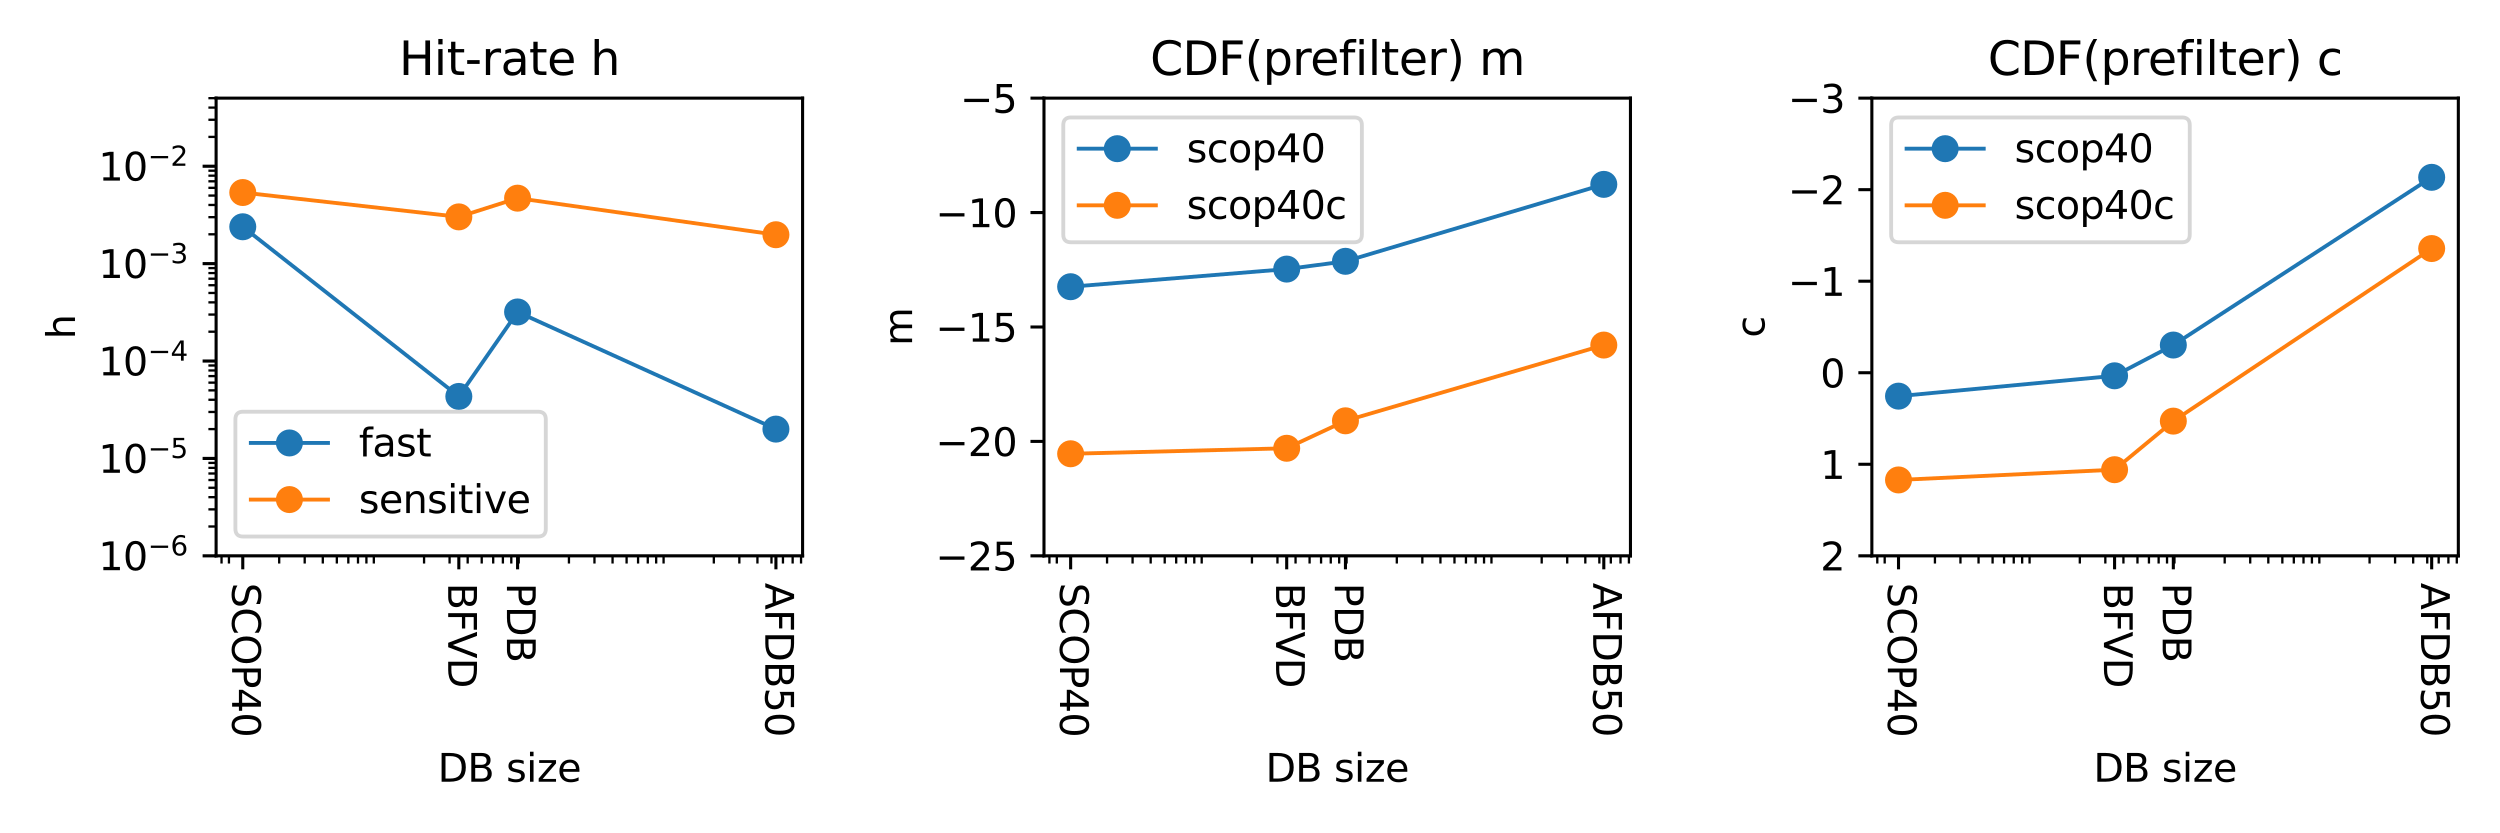 <?xml version="1.0" encoding="utf-8" standalone="no"?>
<!DOCTYPE svg PUBLIC "-//W3C//DTD SVG 1.1//EN"
  "http://www.w3.org/Graphics/SVG/1.1/DTD/svg11.dtd">
<svg xmlns:xlink="http://www.w3.org/1999/xlink" width="648pt" height="216pt" viewBox="0 0 648 216" xmlns="http://www.w3.org/2000/svg" version="1.1">
 <defs>
  <style type="text/css">*{stroke-linejoin: round; stroke-linecap: butt}</style>
 </defs>
 <g id="figure_1">
  <g id="patch_1">
   <path d="M 0 216 
L 648 216 
L 648 0 
L 0 0 
z
" style="fill: #ffffff"/>
  </g>
  <g id="axes_1">
   <g id="patch_2">
    <path d="M 56.015 144.07 
L 208.03 144.07 
L 208.03 25.44 
L 56.015 25.44 
z
" style="fill: #ffffff"/>
   </g>
   <g id="matplotlib.axis_1">
    <g id="xtick_1">
     <g id="line2d_1">
      <defs>
       <path id="m54d2edbf47" d="M 0 0 
L 0 3.5 
" style="stroke: #000000; stroke-width: 0.8"/>
      </defs>
      <g>
       <use xlink:href="#m54d2edbf47" x="62.925" y="144.07" style="stroke: #000000; stroke-width: 0.8"/>
      </g>
     </g>
     <g id="text_1">
      <!-- SCOP40 -->
      <g transform="translate(60.166 151.07) rotate(-270) scale(0.1 -0.1)">
       <defs>
        <path id="DejaVuSans-53" d="M 3425 4513 
L 3425 3897 
Q 3066 4069 2747 4153 
Q 2428 4238 2131 4238 
Q 1616 4238 1336 4038 
Q 1056 3838 1056 3469 
Q 1056 3159 1242 3001 
Q 1428 2844 1947 2747 
L 2328 2669 
Q 3034 2534 3370 2195 
Q 3706 1856 3706 1288 
Q 3706 609 3251 259 
Q 2797 -91 1919 -91 
Q 1588 -91 1214 -16 
Q 841 59 441 206 
L 441 856 
Q 825 641 1194 531 
Q 1563 422 1919 422 
Q 2459 422 2753 634 
Q 3047 847 3047 1241 
Q 3047 1584 2836 1778 
Q 2625 1972 2144 2069 
L 1759 2144 
Q 1053 2284 737 2584 
Q 422 2884 422 3419 
Q 422 4038 858 4394 
Q 1294 4750 2059 4750 
Q 2388 4750 2728 4690 
Q 3069 4631 3425 4513 
z
" transform="scale(0.016)"/>
        <path id="DejaVuSans-43" d="M 4122 4306 
L 4122 3641 
Q 3803 3938 3442 4084 
Q 3081 4231 2675 4231 
Q 1875 4231 1450 3742 
Q 1025 3253 1025 2328 
Q 1025 1406 1450 917 
Q 1875 428 2675 428 
Q 3081 428 3442 575 
Q 3803 722 4122 1019 
L 4122 359 
Q 3791 134 3420 21 
Q 3050 -91 2638 -91 
Q 1578 -91 968 557 
Q 359 1206 359 2328 
Q 359 3453 968 4101 
Q 1578 4750 2638 4750 
Q 3056 4750 3426 4639 
Q 3797 4528 4122 4306 
z
" transform="scale(0.016)"/>
        <path id="DejaVuSans-4f" d="M 2522 4238 
Q 1834 4238 1429 3725 
Q 1025 3213 1025 2328 
Q 1025 1447 1429 934 
Q 1834 422 2522 422 
Q 3209 422 3611 934 
Q 4013 1447 4013 2328 
Q 4013 3213 3611 3725 
Q 3209 4238 2522 4238 
z
M 2522 4750 
Q 3503 4750 4090 4092 
Q 4678 3434 4678 2328 
Q 4678 1225 4090 567 
Q 3503 -91 2522 -91 
Q 1538 -91 948 565 
Q 359 1222 359 2328 
Q 359 3434 948 4092 
Q 1538 4750 2522 4750 
z
" transform="scale(0.016)"/>
        <path id="DejaVuSans-50" d="M 1259 4147 
L 1259 2394 
L 2053 2394 
Q 2494 2394 2734 2622 
Q 2975 2850 2975 3272 
Q 2975 3691 2734 3919 
Q 2494 4147 2053 4147 
L 1259 4147 
z
M 628 4666 
L 2053 4666 
Q 2838 4666 3239 4311 
Q 3641 3956 3641 3272 
Q 3641 2581 3239 2228 
Q 2838 1875 2053 1875 
L 1259 1875 
L 1259 0 
L 628 0 
L 628 4666 
z
" transform="scale(0.016)"/>
        <path id="DejaVuSans-34" d="M 2419 4116 
L 825 1625 
L 2419 1625 
L 2419 4116 
z
M 2253 4666 
L 3047 4666 
L 3047 1625 
L 3713 1625 
L 3713 1100 
L 3047 1100 
L 3047 0 
L 2419 0 
L 2419 1100 
L 313 1100 
L 313 1709 
L 2253 4666 
z
" transform="scale(0.016)"/>
        <path id="DejaVuSans-30" d="M 2034 4250 
Q 1547 4250 1301 3770 
Q 1056 3291 1056 2328 
Q 1056 1369 1301 889 
Q 1547 409 2034 409 
Q 2525 409 2770 889 
Q 3016 1369 3016 2328 
Q 3016 3291 2770 3770 
Q 2525 4250 2034 4250 
z
M 2034 4750 
Q 2819 4750 3233 4129 
Q 3647 3509 3647 2328 
Q 3647 1150 3233 529 
Q 2819 -91 2034 -91 
Q 1250 -91 836 529 
Q 422 1150 422 2328 
Q 422 3509 836 4129 
Q 1250 4750 2034 4750 
z
" transform="scale(0.016)"/>
       </defs>
       <use xlink:href="#DejaVuSans-53"/>
       <use xlink:href="#DejaVuSans-43" x="63.477"/>
       <use xlink:href="#DejaVuSans-4f" x="133.301"/>
       <use xlink:href="#DejaVuSans-50" x="212.012"/>
       <use xlink:href="#DejaVuSans-34" x="272.314"/>
       <use xlink:href="#DejaVuSans-30" x="335.938"/>
      </g>
     </g>
    </g>
    <g id="xtick_2">
     <g id="line2d_2">
      <g>
       <use xlink:href="#m54d2edbf47" x="118.928" y="144.07" style="stroke: #000000; stroke-width: 0.8"/>
      </g>
     </g>
     <g id="text_2">
      <!-- BFVD -->
      <g transform="translate(116.169 151.07) rotate(-270) scale(0.1 -0.1)">
       <defs>
        <path id="DejaVuSans-42" d="M 1259 2228 
L 1259 519 
L 2272 519 
Q 2781 519 3026 730 
Q 3272 941 3272 1375 
Q 3272 1813 3026 2020 
Q 2781 2228 2272 2228 
L 1259 2228 
z
M 1259 4147 
L 1259 2741 
L 2194 2741 
Q 2656 2741 2882 2914 
Q 3109 3088 3109 3444 
Q 3109 3797 2882 3972 
Q 2656 4147 2194 4147 
L 1259 4147 
z
M 628 4666 
L 2241 4666 
Q 2963 4666 3353 4366 
Q 3744 4066 3744 3513 
Q 3744 3084 3544 2831 
Q 3344 2578 2956 2516 
Q 3422 2416 3680 2098 
Q 3938 1781 3938 1306 
Q 3938 681 3513 340 
Q 3088 0 2303 0 
L 628 0 
L 628 4666 
z
" transform="scale(0.016)"/>
        <path id="DejaVuSans-46" d="M 628 4666 
L 3309 4666 
L 3309 4134 
L 1259 4134 
L 1259 2759 
L 3109 2759 
L 3109 2228 
L 1259 2228 
L 1259 0 
L 628 0 
L 628 4666 
z
" transform="scale(0.016)"/>
        <path id="DejaVuSans-56" d="M 1831 0 
L 50 4666 
L 709 4666 
L 2188 738 
L 3669 4666 
L 4325 4666 
L 2547 0 
L 1831 0 
z
" transform="scale(0.016)"/>
        <path id="DejaVuSans-44" d="M 1259 4147 
L 1259 519 
L 2022 519 
Q 2988 519 3436 956 
Q 3884 1394 3884 2338 
Q 3884 3275 3436 3711 
Q 2988 4147 2022 4147 
L 1259 4147 
z
M 628 4666 
L 1925 4666 
Q 3281 4666 3915 4102 
Q 4550 3538 4550 2338 
Q 4550 1131 3912 565 
Q 3275 0 1925 0 
L 628 0 
L 628 4666 
z
" transform="scale(0.016)"/>
       </defs>
       <use xlink:href="#DejaVuSans-42"/>
       <use xlink:href="#DejaVuSans-46" x="68.604"/>
       <use xlink:href="#DejaVuSans-56" x="126.123"/>
       <use xlink:href="#DejaVuSans-44" x="194.531"/>
      </g>
     </g>
    </g>
    <g id="xtick_3">
     <g id="line2d_3">
      <g>
       <use xlink:href="#m54d2edbf47" x="134.157" y="144.07" style="stroke: #000000; stroke-width: 0.8"/>
      </g>
     </g>
     <g id="text_3">
      <!-- PDB -->
      <g transform="translate(131.398 151.07) rotate(-270) scale(0.1 -0.1)">
       <use xlink:href="#DejaVuSans-50"/>
       <use xlink:href="#DejaVuSans-44" x="60.303"/>
       <use xlink:href="#DejaVuSans-42" x="137.305"/>
      </g>
     </g>
    </g>
    <g id="xtick_4">
     <g id="line2d_4">
      <g>
       <use xlink:href="#m54d2edbf47" x="201.12" y="144.07" style="stroke: #000000; stroke-width: 0.8"/>
      </g>
     </g>
     <g id="text_4">
      <!-- AFDB50 -->
      <g transform="translate(198.361 151.07) rotate(-270) scale(0.1 -0.1)">
       <defs>
        <path id="DejaVuSans-41" d="M 2188 4044 
L 1331 1722 
L 3047 1722 
L 2188 4044 
z
M 1831 4666 
L 2547 4666 
L 4325 0 
L 3669 0 
L 3244 1197 
L 1141 1197 
L 716 0 
L 50 0 
L 1831 4666 
z
" transform="scale(0.016)"/>
        <path id="DejaVuSans-35" d="M 691 4666 
L 3169 4666 
L 3169 4134 
L 1269 4134 
L 1269 2991 
Q 1406 3038 1543 3061 
Q 1681 3084 1819 3084 
Q 2600 3084 3056 2656 
Q 3513 2228 3513 1497 
Q 3513 744 3044 326 
Q 2575 -91 1722 -91 
Q 1428 -91 1123 -41 
Q 819 9 494 109 
L 494 744 
Q 775 591 1075 516 
Q 1375 441 1709 441 
Q 2250 441 2565 725 
Q 2881 1009 2881 1497 
Q 2881 1984 2565 2268 
Q 2250 2553 1709 2553 
Q 1456 2553 1204 2497 
Q 953 2441 691 2322 
L 691 4666 
z
" transform="scale(0.016)"/>
       </defs>
       <use xlink:href="#DejaVuSans-41"/>
       <use xlink:href="#DejaVuSans-46" x="68.408"/>
       <use xlink:href="#DejaVuSans-44" x="125.928"/>
       <use xlink:href="#DejaVuSans-42" x="202.93"/>
       <use xlink:href="#DejaVuSans-35" x="271.533"/>
       <use xlink:href="#DejaVuSans-30" x="335.156"/>
      </g>
     </g>
    </g>
    <g id="xtick_5">
     <g id="line2d_5">
      <defs>
       <path id="m5fa0ad1f17" d="M 0 0 
L 0 2 
" style="stroke: #000000; stroke-width: 0.6"/>
      </defs>
      <g>
       <use xlink:href="#m5fa0ad1f17" x="57.422" y="144.07" style="stroke: #000000; stroke-width: 0.6"/>
      </g>
     </g>
    </g>
    <g id="xtick_6">
     <g id="line2d_6">
      <g>
       <use xlink:href="#m5fa0ad1f17" x="59.343" y="144.07" style="stroke: #000000; stroke-width: 0.6"/>
      </g>
     </g>
    </g>
    <g id="xtick_7">
     <g id="line2d_7">
      <g>
       <use xlink:href="#m5fa0ad1f17" x="72.365" y="144.07" style="stroke: #000000; stroke-width: 0.6"/>
      </g>
     </g>
    </g>
    <g id="xtick_8">
     <g id="line2d_8">
      <g>
       <use xlink:href="#m5fa0ad1f17" x="78.978" y="144.07" style="stroke: #000000; stroke-width: 0.6"/>
      </g>
     </g>
    </g>
    <g id="xtick_9">
     <g id="line2d_9">
      <g>
       <use xlink:href="#m5fa0ad1f17" x="83.67" y="144.07" style="stroke: #000000; stroke-width: 0.6"/>
      </g>
     </g>
    </g>
    <g id="xtick_10">
     <g id="line2d_10">
      <g>
       <use xlink:href="#m5fa0ad1f17" x="87.309" y="144.07" style="stroke: #000000; stroke-width: 0.6"/>
      </g>
     </g>
    </g>
    <g id="xtick_11">
     <g id="line2d_11">
      <g>
       <use xlink:href="#m5fa0ad1f17" x="90.282" y="144.07" style="stroke: #000000; stroke-width: 0.6"/>
      </g>
     </g>
    </g>
    <g id="xtick_12">
     <g id="line2d_12">
      <g>
       <use xlink:href="#m5fa0ad1f17" x="92.796" y="144.07" style="stroke: #000000; stroke-width: 0.6"/>
      </g>
     </g>
    </g>
    <g id="xtick_13">
     <g id="line2d_13">
      <g>
       <use xlink:href="#m5fa0ad1f17" x="94.974" y="144.07" style="stroke: #000000; stroke-width: 0.6"/>
      </g>
     </g>
    </g>
    <g id="xtick_14">
     <g id="line2d_14">
      <g>
       <use xlink:href="#m5fa0ad1f17" x="96.895" y="144.07" style="stroke: #000000; stroke-width: 0.6"/>
      </g>
     </g>
    </g>
    <g id="xtick_15">
     <g id="line2d_15">
      <g>
       <use xlink:href="#m5fa0ad1f17" x="109.918" y="144.07" style="stroke: #000000; stroke-width: 0.6"/>
      </g>
     </g>
    </g>
    <g id="xtick_16">
     <g id="line2d_16">
      <g>
       <use xlink:href="#m5fa0ad1f17" x="116.53" y="144.07" style="stroke: #000000; stroke-width: 0.6"/>
      </g>
     </g>
    </g>
    <g id="xtick_17">
     <g id="line2d_17">
      <g>
       <use xlink:href="#m5fa0ad1f17" x="121.222" y="144.07" style="stroke: #000000; stroke-width: 0.6"/>
      </g>
     </g>
    </g>
    <g id="xtick_18">
     <g id="line2d_18">
      <g>
       <use xlink:href="#m5fa0ad1f17" x="124.861" y="144.07" style="stroke: #000000; stroke-width: 0.6"/>
      </g>
     </g>
    </g>
    <g id="xtick_19">
     <g id="line2d_19">
      <g>
       <use xlink:href="#m5fa0ad1f17" x="127.835" y="144.07" style="stroke: #000000; stroke-width: 0.6"/>
      </g>
     </g>
    </g>
    <g id="xtick_20">
     <g id="line2d_20">
      <g>
       <use xlink:href="#m5fa0ad1f17" x="130.349" y="144.07" style="stroke: #000000; stroke-width: 0.6"/>
      </g>
     </g>
    </g>
    <g id="xtick_21">
     <g id="line2d_21">
      <g>
       <use xlink:href="#m5fa0ad1f17" x="132.527" y="144.07" style="stroke: #000000; stroke-width: 0.6"/>
      </g>
     </g>
    </g>
    <g id="xtick_22">
     <g id="line2d_22">
      <g>
       <use xlink:href="#m5fa0ad1f17" x="134.448" y="144.07" style="stroke: #000000; stroke-width: 0.6"/>
      </g>
     </g>
    </g>
    <g id="xtick_23">
     <g id="line2d_23">
      <g>
       <use xlink:href="#m5fa0ad1f17" x="147.47" y="144.07" style="stroke: #000000; stroke-width: 0.6"/>
      </g>
     </g>
    </g>
    <g id="xtick_24">
     <g id="line2d_24">
      <g>
       <use xlink:href="#m5fa0ad1f17" x="154.083" y="144.07" style="stroke: #000000; stroke-width: 0.6"/>
      </g>
     </g>
    </g>
    <g id="xtick_25">
     <g id="line2d_25">
      <g>
       <use xlink:href="#m5fa0ad1f17" x="158.775" y="144.07" style="stroke: #000000; stroke-width: 0.6"/>
      </g>
     </g>
    </g>
    <g id="xtick_26">
     <g id="line2d_26">
      <g>
       <use xlink:href="#m5fa0ad1f17" x="162.414" y="144.07" style="stroke: #000000; stroke-width: 0.6"/>
      </g>
     </g>
    </g>
    <g id="xtick_27">
     <g id="line2d_27">
      <g>
       <use xlink:href="#m5fa0ad1f17" x="165.387" y="144.07" style="stroke: #000000; stroke-width: 0.6"/>
      </g>
     </g>
    </g>
    <g id="xtick_28">
     <g id="line2d_28">
      <g>
       <use xlink:href="#m5fa0ad1f17" x="167.901" y="144.07" style="stroke: #000000; stroke-width: 0.6"/>
      </g>
     </g>
    </g>
    <g id="xtick_29">
     <g id="line2d_29">
      <g>
       <use xlink:href="#m5fa0ad1f17" x="170.079" y="144.07" style="stroke: #000000; stroke-width: 0.6"/>
      </g>
     </g>
    </g>
    <g id="xtick_30">
     <g id="line2d_30">
      <g>
       <use xlink:href="#m5fa0ad1f17" x="172" y="144.07" style="stroke: #000000; stroke-width: 0.6"/>
      </g>
     </g>
    </g>
    <g id="xtick_31">
     <g id="line2d_31">
      <g>
       <use xlink:href="#m5fa0ad1f17" x="185.023" y="144.07" style="stroke: #000000; stroke-width: 0.6"/>
      </g>
     </g>
    </g>
    <g id="xtick_32">
     <g id="line2d_32">
      <g>
       <use xlink:href="#m5fa0ad1f17" x="191.636" y="144.07" style="stroke: #000000; stroke-width: 0.6"/>
      </g>
     </g>
    </g>
    <g id="xtick_33">
     <g id="line2d_33">
      <g>
       <use xlink:href="#m5fa0ad1f17" x="196.327" y="144.07" style="stroke: #000000; stroke-width: 0.6"/>
      </g>
     </g>
    </g>
    <g id="xtick_34">
     <g id="line2d_34">
      <g>
       <use xlink:href="#m5fa0ad1f17" x="199.967" y="144.07" style="stroke: #000000; stroke-width: 0.6"/>
      </g>
     </g>
    </g>
    <g id="xtick_35">
     <g id="line2d_35">
      <g>
       <use xlink:href="#m5fa0ad1f17" x="202.94" y="144.07" style="stroke: #000000; stroke-width: 0.6"/>
      </g>
     </g>
    </g>
    <g id="xtick_36">
     <g id="line2d_36">
      <g>
       <use xlink:href="#m5fa0ad1f17" x="205.454" y="144.07" style="stroke: #000000; stroke-width: 0.6"/>
      </g>
     </g>
    </g>
    <g id="xtick_37">
     <g id="line2d_37">
      <g>
       <use xlink:href="#m5fa0ad1f17" x="207.632" y="144.07" style="stroke: #000000; stroke-width: 0.6"/>
      </g>
     </g>
    </g>
    <g id="text_5">
     <!-- DB size -->
     <g transform="translate(113.459 202.626) scale(0.1 -0.1)">
      <defs>
       <path id="DejaVuSans-20" transform="scale(0.016)"/>
       <path id="DejaVuSans-73" d="M 2834 3397 
L 2834 2853 
Q 2591 2978 2328 3040 
Q 2066 3103 1784 3103 
Q 1356 3103 1142 2972 
Q 928 2841 928 2578 
Q 928 2378 1081 2264 
Q 1234 2150 1697 2047 
L 1894 2003 
Q 2506 1872 2764 1633 
Q 3022 1394 3022 966 
Q 3022 478 2636 193 
Q 2250 -91 1575 -91 
Q 1294 -91 989 -36 
Q 684 19 347 128 
L 347 722 
Q 666 556 975 473 
Q 1284 391 1588 391 
Q 1994 391 2212 530 
Q 2431 669 2431 922 
Q 2431 1156 2273 1281 
Q 2116 1406 1581 1522 
L 1381 1569 
Q 847 1681 609 1914 
Q 372 2147 372 2553 
Q 372 3047 722 3315 
Q 1072 3584 1716 3584 
Q 2034 3584 2315 3537 
Q 2597 3491 2834 3397 
z
" transform="scale(0.016)"/>
       <path id="DejaVuSans-69" d="M 603 3500 
L 1178 3500 
L 1178 0 
L 603 0 
L 603 3500 
z
M 603 4863 
L 1178 4863 
L 1178 4134 
L 603 4134 
L 603 4863 
z
" transform="scale(0.016)"/>
       <path id="DejaVuSans-7a" d="M 353 3500 
L 3084 3500 
L 3084 2975 
L 922 459 
L 3084 459 
L 3084 0 
L 275 0 
L 275 525 
L 2438 3041 
L 353 3041 
L 353 3500 
z
" transform="scale(0.016)"/>
       <path id="DejaVuSans-65" d="M 3597 1894 
L 3597 1613 
L 953 1613 
Q 991 1019 1311 708 
Q 1631 397 2203 397 
Q 2534 397 2845 478 
Q 3156 559 3463 722 
L 3463 178 
Q 3153 47 2828 -22 
Q 2503 -91 2169 -91 
Q 1331 -91 842 396 
Q 353 884 353 1716 
Q 353 2575 817 3079 
Q 1281 3584 2069 3584 
Q 2775 3584 3186 3129 
Q 3597 2675 3597 1894 
z
M 3022 2063 
Q 3016 2534 2758 2815 
Q 2500 3097 2075 3097 
Q 1594 3097 1305 2825 
Q 1016 2553 972 2059 
L 3022 2063 
z
" transform="scale(0.016)"/>
      </defs>
      <use xlink:href="#DejaVuSans-44"/>
      <use xlink:href="#DejaVuSans-42" x="77.002"/>
      <use xlink:href="#DejaVuSans-20" x="145.605"/>
      <use xlink:href="#DejaVuSans-73" x="177.393"/>
      <use xlink:href="#DejaVuSans-69" x="229.492"/>
      <use xlink:href="#DejaVuSans-7a" x="257.275"/>
      <use xlink:href="#DejaVuSans-65" x="309.766"/>
     </g>
    </g>
   </g>
   <g id="matplotlib.axis_2">
    <g id="ytick_1">
     <g id="line2d_38">
      <defs>
       <path id="me8e23ea8e5" d="M 0 0 
L -3.5 0 
" style="stroke: #000000; stroke-width: 0.8"/>
      </defs>
      <g>
       <use xlink:href="#me8e23ea8e5" x="56.015" y="144.07" style="stroke: #000000; stroke-width: 0.8"/>
      </g>
     </g>
     <g id="text_6">
      <!-- $\mathdefault{10^{-6}}$ -->
      <g transform="translate(25.515 147.869) scale(0.1 -0.1)">
       <defs>
        <path id="DejaVuSans-31" d="M 794 531 
L 1825 531 
L 1825 4091 
L 703 3866 
L 703 4441 
L 1819 4666 
L 2450 4666 
L 2450 531 
L 3481 531 
L 3481 0 
L 794 0 
L 794 531 
z
" transform="scale(0.016)"/>
        <path id="DejaVuSans-2212" d="M 678 2272 
L 4684 2272 
L 4684 1741 
L 678 1741 
L 678 2272 
z
" transform="scale(0.016)"/>
        <path id="DejaVuSans-36" d="M 2113 2584 
Q 1688 2584 1439 2293 
Q 1191 2003 1191 1497 
Q 1191 994 1439 701 
Q 1688 409 2113 409 
Q 2538 409 2786 701 
Q 3034 994 3034 1497 
Q 3034 2003 2786 2293 
Q 2538 2584 2113 2584 
z
M 3366 4563 
L 3366 3988 
Q 3128 4100 2886 4159 
Q 2644 4219 2406 4219 
Q 1781 4219 1451 3797 
Q 1122 3375 1075 2522 
Q 1259 2794 1537 2939 
Q 1816 3084 2150 3084 
Q 2853 3084 3261 2657 
Q 3669 2231 3669 1497 
Q 3669 778 3244 343 
Q 2819 -91 2113 -91 
Q 1303 -91 875 529 
Q 447 1150 447 2328 
Q 447 3434 972 4092 
Q 1497 4750 2381 4750 
Q 2619 4750 2861 4703 
Q 3103 4656 3366 4563 
z
" transform="scale(0.016)"/>
       </defs>
       <use xlink:href="#DejaVuSans-31" transform="translate(0 0.766)"/>
       <use xlink:href="#DejaVuSans-30" transform="translate(63.623 0.766)"/>
       <use xlink:href="#DejaVuSans-2212" transform="translate(128.203 39.047) scale(0.7)"/>
       <use xlink:href="#DejaVuSans-36" transform="translate(186.855 39.047) scale(0.7)"/>
      </g>
     </g>
    </g>
    <g id="ytick_2">
     <g id="line2d_39">
      <g>
       <use xlink:href="#me8e23ea8e5" x="56.015" y="118.824" style="stroke: #000000; stroke-width: 0.8"/>
      </g>
     </g>
     <g id="text_7">
      <!-- $\mathdefault{10^{-5}}$ -->
      <g transform="translate(25.515 122.623) scale(0.1 -0.1)">
       <use xlink:href="#DejaVuSans-31" transform="translate(0 0.684)"/>
       <use xlink:href="#DejaVuSans-30" transform="translate(63.623 0.684)"/>
       <use xlink:href="#DejaVuSans-2212" transform="translate(128.203 38.966) scale(0.7)"/>
       <use xlink:href="#DejaVuSans-35" transform="translate(186.855 38.966) scale(0.7)"/>
      </g>
     </g>
    </g>
    <g id="ytick_3">
     <g id="line2d_40">
      <g>
       <use xlink:href="#me8e23ea8e5" x="56.015" y="93.578" style="stroke: #000000; stroke-width: 0.8"/>
      </g>
     </g>
     <g id="text_8">
      <!-- $\mathdefault{10^{-4}}$ -->
      <g transform="translate(25.515 97.377) scale(0.1 -0.1)">
       <use xlink:href="#DejaVuSans-31" transform="translate(0 0.684)"/>
       <use xlink:href="#DejaVuSans-30" transform="translate(63.623 0.684)"/>
       <use xlink:href="#DejaVuSans-2212" transform="translate(128.203 38.966) scale(0.7)"/>
       <use xlink:href="#DejaVuSans-34" transform="translate(186.855 38.966) scale(0.7)"/>
      </g>
     </g>
    </g>
    <g id="ytick_4">
     <g id="line2d_41">
      <g>
       <use xlink:href="#me8e23ea8e5" x="56.015" y="68.332" style="stroke: #000000; stroke-width: 0.8"/>
      </g>
     </g>
     <g id="text_9">
      <!-- $\mathdefault{10^{-3}}$ -->
      <g transform="translate(25.515 72.131) scale(0.1 -0.1)">
       <defs>
        <path id="DejaVuSans-33" d="M 2597 2516 
Q 3050 2419 3304 2112 
Q 3559 1806 3559 1356 
Q 3559 666 3084 287 
Q 2609 -91 1734 -91 
Q 1441 -91 1130 -33 
Q 819 25 488 141 
L 488 750 
Q 750 597 1062 519 
Q 1375 441 1716 441 
Q 2309 441 2620 675 
Q 2931 909 2931 1356 
Q 2931 1769 2642 2001 
Q 2353 2234 1838 2234 
L 1294 2234 
L 1294 2753 
L 1863 2753 
Q 2328 2753 2575 2939 
Q 2822 3125 2822 3475 
Q 2822 3834 2567 4026 
Q 2313 4219 1838 4219 
Q 1578 4219 1281 4162 
Q 984 4106 628 3988 
L 628 4550 
Q 988 4650 1302 4700 
Q 1616 4750 1894 4750 
Q 2613 4750 3031 4423 
Q 3450 4097 3450 3541 
Q 3450 3153 3228 2886 
Q 3006 2619 2597 2516 
z
" transform="scale(0.016)"/>
       </defs>
       <use xlink:href="#DejaVuSans-31" transform="translate(0 0.766)"/>
       <use xlink:href="#DejaVuSans-30" transform="translate(63.623 0.766)"/>
       <use xlink:href="#DejaVuSans-2212" transform="translate(128.203 39.047) scale(0.7)"/>
       <use xlink:href="#DejaVuSans-33" transform="translate(186.855 39.047) scale(0.7)"/>
      </g>
     </g>
    </g>
    <g id="ytick_5">
     <g id="line2d_42">
      <g>
       <use xlink:href="#me8e23ea8e5" x="56.015" y="43.086" style="stroke: #000000; stroke-width: 0.8"/>
      </g>
     </g>
     <g id="text_10">
      <!-- $\mathdefault{10^{-2}}$ -->
      <g transform="translate(25.515 46.885) scale(0.1 -0.1)">
       <defs>
        <path id="DejaVuSans-32" d="M 1228 531 
L 3431 531 
L 3431 0 
L 469 0 
L 469 531 
Q 828 903 1448 1529 
Q 2069 2156 2228 2338 
Q 2531 2678 2651 2914 
Q 2772 3150 2772 3378 
Q 2772 3750 2511 3984 
Q 2250 4219 1831 4219 
Q 1534 4219 1204 4116 
Q 875 4013 500 3803 
L 500 4441 
Q 881 4594 1212 4672 
Q 1544 4750 1819 4750 
Q 2544 4750 2975 4387 
Q 3406 4025 3406 3419 
Q 3406 3131 3298 2873 
Q 3191 2616 2906 2266 
Q 2828 2175 2409 1742 
Q 1991 1309 1228 531 
z
" transform="scale(0.016)"/>
       </defs>
       <use xlink:href="#DejaVuSans-31" transform="translate(0 0.766)"/>
       <use xlink:href="#DejaVuSans-30" transform="translate(63.623 0.766)"/>
       <use xlink:href="#DejaVuSans-2212" transform="translate(128.203 39.047) scale(0.7)"/>
       <use xlink:href="#DejaVuSans-32" transform="translate(186.855 39.047) scale(0.7)"/>
      </g>
     </g>
    </g>
    <g id="ytick_6">
     <g id="line2d_43">
      <defs>
       <path id="mb5f7b55b17" d="M 0 0 
L -2 0 
" style="stroke: #000000; stroke-width: 0.6"/>
      </defs>
      <g>
       <use xlink:href="#mb5f7b55b17" x="56.015" y="136.47" style="stroke: #000000; stroke-width: 0.6"/>
      </g>
     </g>
    </g>
    <g id="ytick_7">
     <g id="line2d_44">
      <g>
       <use xlink:href="#mb5f7b55b17" x="56.015" y="132.025" style="stroke: #000000; stroke-width: 0.6"/>
      </g>
     </g>
    </g>
    <g id="ytick_8">
     <g id="line2d_45">
      <g>
       <use xlink:href="#mb5f7b55b17" x="56.015" y="128.87" style="stroke: #000000; stroke-width: 0.6"/>
      </g>
     </g>
    </g>
    <g id="ytick_9">
     <g id="line2d_46">
      <g>
       <use xlink:href="#mb5f7b55b17" x="56.015" y="126.424" style="stroke: #000000; stroke-width: 0.6"/>
      </g>
     </g>
    </g>
    <g id="ytick_10">
     <g id="line2d_47">
      <g>
       <use xlink:href="#mb5f7b55b17" x="56.015" y="124.425" style="stroke: #000000; stroke-width: 0.6"/>
      </g>
     </g>
    </g>
    <g id="ytick_11">
     <g id="line2d_48">
      <g>
       <use xlink:href="#mb5f7b55b17" x="56.015" y="122.735" style="stroke: #000000; stroke-width: 0.6"/>
      </g>
     </g>
    </g>
    <g id="ytick_12">
     <g id="line2d_49">
      <g>
       <use xlink:href="#mb5f7b55b17" x="56.015" y="121.271" style="stroke: #000000; stroke-width: 0.6"/>
      </g>
     </g>
    </g>
    <g id="ytick_13">
     <g id="line2d_50">
      <g>
       <use xlink:href="#mb5f7b55b17" x="56.015" y="119.979" style="stroke: #000000; stroke-width: 0.6"/>
      </g>
     </g>
    </g>
    <g id="ytick_14">
     <g id="line2d_51">
      <g>
       <use xlink:href="#mb5f7b55b17" x="56.015" y="111.224" style="stroke: #000000; stroke-width: 0.6"/>
      </g>
     </g>
    </g>
    <g id="ytick_15">
     <g id="line2d_52">
      <g>
       <use xlink:href="#mb5f7b55b17" x="56.015" y="106.779" style="stroke: #000000; stroke-width: 0.6"/>
      </g>
     </g>
    </g>
    <g id="ytick_16">
     <g id="line2d_53">
      <g>
       <use xlink:href="#mb5f7b55b17" x="56.015" y="103.624" style="stroke: #000000; stroke-width: 0.6"/>
      </g>
     </g>
    </g>
    <g id="ytick_17">
     <g id="line2d_54">
      <g>
       <use xlink:href="#mb5f7b55b17" x="56.015" y="101.178" style="stroke: #000000; stroke-width: 0.6"/>
      </g>
     </g>
    </g>
    <g id="ytick_18">
     <g id="line2d_55">
      <g>
       <use xlink:href="#mb5f7b55b17" x="56.015" y="99.179" style="stroke: #000000; stroke-width: 0.6"/>
      </g>
     </g>
    </g>
    <g id="ytick_19">
     <g id="line2d_56">
      <g>
       <use xlink:href="#mb5f7b55b17" x="56.015" y="97.489" style="stroke: #000000; stroke-width: 0.6"/>
      </g>
     </g>
    </g>
    <g id="ytick_20">
     <g id="line2d_57">
      <g>
       <use xlink:href="#mb5f7b55b17" x="56.015" y="96.025" style="stroke: #000000; stroke-width: 0.6"/>
      </g>
     </g>
    </g>
    <g id="ytick_21">
     <g id="line2d_58">
      <g>
       <use xlink:href="#mb5f7b55b17" x="56.015" y="94.733" style="stroke: #000000; stroke-width: 0.6"/>
      </g>
     </g>
    </g>
    <g id="ytick_22">
     <g id="line2d_59">
      <g>
       <use xlink:href="#mb5f7b55b17" x="56.015" y="85.978" style="stroke: #000000; stroke-width: 0.6"/>
      </g>
     </g>
    </g>
    <g id="ytick_23">
     <g id="line2d_60">
      <g>
       <use xlink:href="#mb5f7b55b17" x="56.015" y="81.533" style="stroke: #000000; stroke-width: 0.6"/>
      </g>
     </g>
    </g>
    <g id="ytick_24">
     <g id="line2d_61">
      <g>
       <use xlink:href="#mb5f7b55b17" x="56.015" y="78.379" style="stroke: #000000; stroke-width: 0.6"/>
      </g>
     </g>
    </g>
    <g id="ytick_25">
     <g id="line2d_62">
      <g>
       <use xlink:href="#mb5f7b55b17" x="56.015" y="75.932" style="stroke: #000000; stroke-width: 0.6"/>
      </g>
     </g>
    </g>
    <g id="ytick_26">
     <g id="line2d_63">
      <g>
       <use xlink:href="#mb5f7b55b17" x="56.015" y="73.933" style="stroke: #000000; stroke-width: 0.6"/>
      </g>
     </g>
    </g>
    <g id="ytick_27">
     <g id="line2d_64">
      <g>
       <use xlink:href="#mb5f7b55b17" x="56.015" y="72.243" style="stroke: #000000; stroke-width: 0.6"/>
      </g>
     </g>
    </g>
    <g id="ytick_28">
     <g id="line2d_65">
      <g>
       <use xlink:href="#mb5f7b55b17" x="56.015" y="70.779" style="stroke: #000000; stroke-width: 0.6"/>
      </g>
     </g>
    </g>
    <g id="ytick_29">
     <g id="line2d_66">
      <g>
       <use xlink:href="#mb5f7b55b17" x="56.015" y="69.487" style="stroke: #000000; stroke-width: 0.6"/>
      </g>
     </g>
    </g>
    <g id="ytick_30">
     <g id="line2d_67">
      <g>
       <use xlink:href="#mb5f7b55b17" x="56.015" y="60.732" style="stroke: #000000; stroke-width: 0.6"/>
      </g>
     </g>
    </g>
    <g id="ytick_31">
     <g id="line2d_68">
      <g>
       <use xlink:href="#mb5f7b55b17" x="56.015" y="56.287" style="stroke: #000000; stroke-width: 0.6"/>
      </g>
     </g>
    </g>
    <g id="ytick_32">
     <g id="line2d_69">
      <g>
       <use xlink:href="#mb5f7b55b17" x="56.015" y="53.133" style="stroke: #000000; stroke-width: 0.6"/>
      </g>
     </g>
    </g>
    <g id="ytick_33">
     <g id="line2d_70">
      <g>
       <use xlink:href="#mb5f7b55b17" x="56.015" y="50.686" style="stroke: #000000; stroke-width: 0.6"/>
      </g>
     </g>
    </g>
    <g id="ytick_34">
     <g id="line2d_71">
      <g>
       <use xlink:href="#mb5f7b55b17" x="56.015" y="48.687" style="stroke: #000000; stroke-width: 0.6"/>
      </g>
     </g>
    </g>
    <g id="ytick_35">
     <g id="line2d_72">
      <g>
       <use xlink:href="#mb5f7b55b17" x="56.015" y="46.997" style="stroke: #000000; stroke-width: 0.6"/>
      </g>
     </g>
    </g>
    <g id="ytick_36">
     <g id="line2d_73">
      <g>
       <use xlink:href="#mb5f7b55b17" x="56.015" y="45.533" style="stroke: #000000; stroke-width: 0.6"/>
      </g>
     </g>
    </g>
    <g id="ytick_37">
     <g id="line2d_74">
      <g>
       <use xlink:href="#mb5f7b55b17" x="56.015" y="44.241" style="stroke: #000000; stroke-width: 0.6"/>
      </g>
     </g>
    </g>
    <g id="ytick_38">
     <g id="line2d_75">
      <g>
       <use xlink:href="#mb5f7b55b17" x="56.015" y="35.486" style="stroke: #000000; stroke-width: 0.6"/>
      </g>
     </g>
    </g>
    <g id="ytick_39">
     <g id="line2d_76">
      <g>
       <use xlink:href="#mb5f7b55b17" x="56.015" y="31.041" style="stroke: #000000; stroke-width: 0.6"/>
      </g>
     </g>
    </g>
    <g id="ytick_40">
     <g id="line2d_77">
      <g>
       <use xlink:href="#mb5f7b55b17" x="56.015" y="27.887" style="stroke: #000000; stroke-width: 0.6"/>
      </g>
     </g>
    </g>
    <g id="ytick_41">
     <g id="line2d_78">
      <g>
       <use xlink:href="#mb5f7b55b17" x="56.015" y="25.44" style="stroke: #000000; stroke-width: 0.6"/>
      </g>
     </g>
    </g>
    <g id="text_11">
     <!-- h -->
     <g transform="translate(19.436 87.924) rotate(-90) scale(0.1 -0.1)">
      <defs>
       <path id="DejaVuSans-68" d="M 3513 2113 
L 3513 0 
L 2938 0 
L 2938 2094 
Q 2938 2591 2744 2837 
Q 2550 3084 2163 3084 
Q 1697 3084 1428 2787 
Q 1159 2491 1159 1978 
L 1159 0 
L 581 0 
L 581 4863 
L 1159 4863 
L 1159 2956 
Q 1366 3272 1645 3428 
Q 1925 3584 2291 3584 
Q 2894 3584 3203 3211 
Q 3513 2838 3513 2113 
z
" transform="scale(0.016)"/>
      </defs>
      <use xlink:href="#DejaVuSans-68"/>
     </g>
    </g>
   </g>
   <g id="line2d_79">
    <path d="M 62.925 58.779 
L 118.928 102.755 
L 134.157 80.859 
L 201.12 111.224 
" clip-path="url(#pde33349414)" style="fill: none; stroke: #1f77b4; stroke-linecap: square"/>
    <defs>
     <path id="m16f41b3776" d="M 0 3 
C 0.796 3 1.559 2.684 2.121 2.121 
C 2.684 1.559 3 0.796 3 0 
C 3 -0.796 2.684 -1.559 2.121 -2.121 
C 1.559 -2.684 0.796 -3 0 -3 
C -0.796 -3 -1.559 -2.684 -2.121 -2.121 
C -2.684 -1.559 -3 -0.796 -3 0 
C -3 0.796 -2.684 1.559 -2.121 2.121 
C -1.559 2.684 -0.796 3 0 3 
z
" style="stroke: #1f77b4"/>
    </defs>
    <g clip-path="url(#pde33349414)">
     <use xlink:href="#m16f41b3776" x="62.925" y="58.779" style="fill: #1f77b4; stroke: #1f77b4"/>
     <use xlink:href="#m16f41b3776" x="118.928" y="102.755" style="fill: #1f77b4; stroke: #1f77b4"/>
     <use xlink:href="#m16f41b3776" x="134.157" y="80.859" style="fill: #1f77b4; stroke: #1f77b4"/>
     <use xlink:href="#m16f41b3776" x="201.12" y="111.224" style="fill: #1f77b4; stroke: #1f77b4"/>
    </g>
   </g>
   <g id="line2d_80">
    <path d="M 62.925 49.903 
L 118.928 56.214 
L 134.157 51.364 
L 201.12 60.843 
" clip-path="url(#pde33349414)" style="fill: none; stroke: #ff7f0e; stroke-linecap: square"/>
    <defs>
     <path id="m4b1c66d0e0" d="M 0 3 
C 0.796 3 1.559 2.684 2.121 2.121 
C 2.684 1.559 3 0.796 3 0 
C 3 -0.796 2.684 -1.559 2.121 -2.121 
C 1.559 -2.684 0.796 -3 0 -3 
C -0.796 -3 -1.559 -2.684 -2.121 -2.121 
C -2.684 -1.559 -3 -0.796 -3 0 
C -3 0.796 -2.684 1.559 -2.121 2.121 
C -1.559 2.684 -0.796 3 0 3 
z
" style="stroke: #ff7f0e"/>
    </defs>
    <g clip-path="url(#pde33349414)">
     <use xlink:href="#m4b1c66d0e0" x="62.925" y="49.903" style="fill: #ff7f0e; stroke: #ff7f0e"/>
     <use xlink:href="#m4b1c66d0e0" x="118.928" y="56.214" style="fill: #ff7f0e; stroke: #ff7f0e"/>
     <use xlink:href="#m4b1c66d0e0" x="134.157" y="51.364" style="fill: #ff7f0e; stroke: #ff7f0e"/>
     <use xlink:href="#m4b1c66d0e0" x="201.12" y="60.843" style="fill: #ff7f0e; stroke: #ff7f0e"/>
    </g>
   </g>
   <g id="patch_3">
    <path d="M 56.015 144.07 
L 56.015 25.44 
" style="fill: none; stroke: #000000; stroke-width: 0.8; stroke-linejoin: miter; stroke-linecap: square"/>
   </g>
   <g id="patch_4">
    <path d="M 208.03 144.07 
L 208.03 25.44 
" style="fill: none; stroke: #000000; stroke-width: 0.8; stroke-linejoin: miter; stroke-linecap: square"/>
   </g>
   <g id="patch_5">
    <path d="M 56.015 144.07 
L 208.03 144.07 
" style="fill: none; stroke: #000000; stroke-width: 0.8; stroke-linejoin: miter; stroke-linecap: square"/>
   </g>
   <g id="patch_6">
    <path d="M 56.015 25.44 
L 208.03 25.44 
" style="fill: none; stroke: #000000; stroke-width: 0.8; stroke-linejoin: miter; stroke-linecap: square"/>
   </g>
   <g id="text_12">
    <!-- Hit-rate h -->
    <g transform="translate(103.43 19.44) scale(0.12 -0.12)">
     <defs>
      <path id="DejaVuSans-48" d="M 628 4666 
L 1259 4666 
L 1259 2753 
L 3553 2753 
L 3553 4666 
L 4184 4666 
L 4184 0 
L 3553 0 
L 3553 2222 
L 1259 2222 
L 1259 0 
L 628 0 
L 628 4666 
z
" transform="scale(0.016)"/>
      <path id="DejaVuSans-74" d="M 1172 4494 
L 1172 3500 
L 2356 3500 
L 2356 3053 
L 1172 3053 
L 1172 1153 
Q 1172 725 1289 603 
Q 1406 481 1766 481 
L 2356 481 
L 2356 0 
L 1766 0 
Q 1100 0 847 248 
Q 594 497 594 1153 
L 594 3053 
L 172 3053 
L 172 3500 
L 594 3500 
L 594 4494 
L 1172 4494 
z
" transform="scale(0.016)"/>
      <path id="DejaVuSans-2d" d="M 313 2009 
L 1997 2009 
L 1997 1497 
L 313 1497 
L 313 2009 
z
" transform="scale(0.016)"/>
      <path id="DejaVuSans-72" d="M 2631 2963 
Q 2534 3019 2420 3045 
Q 2306 3072 2169 3072 
Q 1681 3072 1420 2755 
Q 1159 2438 1159 1844 
L 1159 0 
L 581 0 
L 581 3500 
L 1159 3500 
L 1159 2956 
Q 1341 3275 1631 3429 
Q 1922 3584 2338 3584 
Q 2397 3584 2469 3576 
Q 2541 3569 2628 3553 
L 2631 2963 
z
" transform="scale(0.016)"/>
      <path id="DejaVuSans-61" d="M 2194 1759 
Q 1497 1759 1228 1600 
Q 959 1441 959 1056 
Q 959 750 1161 570 
Q 1363 391 1709 391 
Q 2188 391 2477 730 
Q 2766 1069 2766 1631 
L 2766 1759 
L 2194 1759 
z
M 3341 1997 
L 3341 0 
L 2766 0 
L 2766 531 
Q 2569 213 2275 61 
Q 1981 -91 1556 -91 
Q 1019 -91 701 211 
Q 384 513 384 1019 
Q 384 1609 779 1909 
Q 1175 2209 1959 2209 
L 2766 2209 
L 2766 2266 
Q 2766 2663 2505 2880 
Q 2244 3097 1772 3097 
Q 1472 3097 1187 3025 
Q 903 2953 641 2809 
L 641 3341 
Q 956 3463 1253 3523 
Q 1550 3584 1831 3584 
Q 2591 3584 2966 3190 
Q 3341 2797 3341 1997 
z
" transform="scale(0.016)"/>
     </defs>
     <use xlink:href="#DejaVuSans-48"/>
     <use xlink:href="#DejaVuSans-69" x="75.195"/>
     <use xlink:href="#DejaVuSans-74" x="102.979"/>
     <use xlink:href="#DejaVuSans-2d" x="142.188"/>
     <use xlink:href="#DejaVuSans-72" x="178.271"/>
     <use xlink:href="#DejaVuSans-61" x="219.385"/>
     <use xlink:href="#DejaVuSans-74" x="280.664"/>
     <use xlink:href="#DejaVuSans-65" x="319.873"/>
     <use xlink:href="#DejaVuSans-20" x="381.396"/>
     <use xlink:href="#DejaVuSans-68" x="413.184"/>
    </g>
   </g>
   <g id="legend_1">
    <g id="patch_7">
     <path d="M 63.015 139.07 
L 139.473 139.07 
Q 141.473 139.07 141.473 137.07 
L 141.473 108.714 
Q 141.473 106.714 139.473 106.714 
L 63.015 106.714 
Q 61.015 106.714 61.015 108.714 
L 61.015 137.07 
Q 61.015 139.07 63.015 139.07 
z
" style="fill: #ffffff; opacity: 0.8; stroke: #cccccc; stroke-linejoin: miter"/>
    </g>
    <g id="line2d_81">
     <path d="M 65.015 114.812 
L 75.015 114.812 
L 85.015 114.812 
" style="fill: none; stroke: #1f77b4; stroke-linecap: square"/>
     <g>
      <use xlink:href="#m16f41b3776" x="75.015" y="114.812" style="fill: #1f77b4; stroke: #1f77b4"/>
     </g>
    </g>
    <g id="text_13">
     <!-- fast -->
     <g transform="translate(93.015 118.312) scale(0.1 -0.1)">
      <defs>
       <path id="DejaVuSans-66" d="M 2375 4863 
L 2375 4384 
L 1825 4384 
Q 1516 4384 1395 4259 
Q 1275 4134 1275 3809 
L 1275 3500 
L 2222 3500 
L 2222 3053 
L 1275 3053 
L 1275 0 
L 697 0 
L 697 3053 
L 147 3053 
L 147 3500 
L 697 3500 
L 697 3744 
Q 697 4328 969 4595 
Q 1241 4863 1831 4863 
L 2375 4863 
z
" transform="scale(0.016)"/>
      </defs>
      <use xlink:href="#DejaVuSans-66"/>
      <use xlink:href="#DejaVuSans-61" x="35.205"/>
      <use xlink:href="#DejaVuSans-73" x="96.484"/>
      <use xlink:href="#DejaVuSans-74" x="148.584"/>
     </g>
    </g>
    <g id="line2d_82">
     <path d="M 65.015 129.49 
L 75.015 129.49 
L 85.015 129.49 
" style="fill: none; stroke: #ff7f0e; stroke-linecap: square"/>
     <g>
      <use xlink:href="#m4b1c66d0e0" x="75.015" y="129.49" style="fill: #ff7f0e; stroke: #ff7f0e"/>
     </g>
    </g>
    <g id="text_14">
     <!-- sensitive -->
     <g transform="translate(93.015 132.99) scale(0.1 -0.1)">
      <defs>
       <path id="DejaVuSans-6e" d="M 3513 2113 
L 3513 0 
L 2938 0 
L 2938 2094 
Q 2938 2591 2744 2837 
Q 2550 3084 2163 3084 
Q 1697 3084 1428 2787 
Q 1159 2491 1159 1978 
L 1159 0 
L 581 0 
L 581 3500 
L 1159 3500 
L 1159 2956 
Q 1366 3272 1645 3428 
Q 1925 3584 2291 3584 
Q 2894 3584 3203 3211 
Q 3513 2838 3513 2113 
z
" transform="scale(0.016)"/>
       <path id="DejaVuSans-76" d="M 191 3500 
L 800 3500 
L 1894 563 
L 2988 3500 
L 3597 3500 
L 2284 0 
L 1503 0 
L 191 3500 
z
" transform="scale(0.016)"/>
      </defs>
      <use xlink:href="#DejaVuSans-73"/>
      <use xlink:href="#DejaVuSans-65" x="52.1"/>
      <use xlink:href="#DejaVuSans-6e" x="113.623"/>
      <use xlink:href="#DejaVuSans-73" x="177.002"/>
      <use xlink:href="#DejaVuSans-69" x="229.102"/>
      <use xlink:href="#DejaVuSans-74" x="256.885"/>
      <use xlink:href="#DejaVuSans-69" x="296.094"/>
      <use xlink:href="#DejaVuSans-76" x="323.877"/>
      <use xlink:href="#DejaVuSans-65" x="383.057"/>
     </g>
    </g>
   </g>
  </g>
  <g id="axes_2">
   <g id="patch_8">
    <path d="M 270.6 144.07 
L 422.615 144.07 
L 422.615 25.44 
L 270.6 25.44 
z
" style="fill: #ffffff"/>
   </g>
   <g id="matplotlib.axis_3">
    <g id="xtick_38">
     <g id="line2d_83">
      <g>
       <use xlink:href="#m54d2edbf47" x="277.51" y="144.07" style="stroke: #000000; stroke-width: 0.8"/>
      </g>
     </g>
     <g id="text_15">
      <!-- SCOP40 -->
      <g transform="translate(274.751 151.07) rotate(-270) scale(0.1 -0.1)">
       <use xlink:href="#DejaVuSans-53"/>
       <use xlink:href="#DejaVuSans-43" x="63.477"/>
       <use xlink:href="#DejaVuSans-4f" x="133.301"/>
       <use xlink:href="#DejaVuSans-50" x="212.012"/>
       <use xlink:href="#DejaVuSans-34" x="272.314"/>
       <use xlink:href="#DejaVuSans-30" x="335.938"/>
      </g>
     </g>
    </g>
    <g id="xtick_39">
     <g id="line2d_84">
      <g>
       <use xlink:href="#m54d2edbf47" x="333.513" y="144.07" style="stroke: #000000; stroke-width: 0.8"/>
      </g>
     </g>
     <g id="text_16">
      <!-- BFVD -->
      <g transform="translate(330.754 151.07) rotate(-270) scale(0.1 -0.1)">
       <use xlink:href="#DejaVuSans-42"/>
       <use xlink:href="#DejaVuSans-46" x="68.604"/>
       <use xlink:href="#DejaVuSans-56" x="126.123"/>
       <use xlink:href="#DejaVuSans-44" x="194.531"/>
      </g>
     </g>
    </g>
    <g id="xtick_40">
     <g id="line2d_85">
      <g>
       <use xlink:href="#m54d2edbf47" x="348.742" y="144.07" style="stroke: #000000; stroke-width: 0.8"/>
      </g>
     </g>
     <g id="text_17">
      <!-- PDB -->
      <g transform="translate(345.983 151.07) rotate(-270) scale(0.1 -0.1)">
       <use xlink:href="#DejaVuSans-50"/>
       <use xlink:href="#DejaVuSans-44" x="60.303"/>
       <use xlink:href="#DejaVuSans-42" x="137.305"/>
      </g>
     </g>
    </g>
    <g id="xtick_41">
     <g id="line2d_86">
      <g>
       <use xlink:href="#m54d2edbf47" x="415.705" y="144.07" style="stroke: #000000; stroke-width: 0.8"/>
      </g>
     </g>
     <g id="text_18">
      <!-- AFDB50 -->
      <g transform="translate(412.946 151.07) rotate(-270) scale(0.1 -0.1)">
       <use xlink:href="#DejaVuSans-41"/>
       <use xlink:href="#DejaVuSans-46" x="68.408"/>
       <use xlink:href="#DejaVuSans-44" x="125.928"/>
       <use xlink:href="#DejaVuSans-42" x="202.93"/>
       <use xlink:href="#DejaVuSans-35" x="271.533"/>
       <use xlink:href="#DejaVuSans-30" x="335.156"/>
      </g>
     </g>
    </g>
    <g id="xtick_42">
     <g id="line2d_87">
      <g>
       <use xlink:href="#m5fa0ad1f17" x="272.007" y="144.07" style="stroke: #000000; stroke-width: 0.6"/>
      </g>
     </g>
    </g>
    <g id="xtick_43">
     <g id="line2d_88">
      <g>
       <use xlink:href="#m5fa0ad1f17" x="273.927" y="144.07" style="stroke: #000000; stroke-width: 0.6"/>
      </g>
     </g>
    </g>
    <g id="xtick_44">
     <g id="line2d_89">
      <g>
       <use xlink:href="#m5fa0ad1f17" x="286.95" y="144.07" style="stroke: #000000; stroke-width: 0.6"/>
      </g>
     </g>
    </g>
    <g id="xtick_45">
     <g id="line2d_90">
      <g>
       <use xlink:href="#m5fa0ad1f17" x="293.563" y="144.07" style="stroke: #000000; stroke-width: 0.6"/>
      </g>
     </g>
    </g>
    <g id="xtick_46">
     <g id="line2d_91">
      <g>
       <use xlink:href="#m5fa0ad1f17" x="298.255" y="144.07" style="stroke: #000000; stroke-width: 0.6"/>
      </g>
     </g>
    </g>
    <g id="xtick_47">
     <g id="line2d_92">
      <g>
       <use xlink:href="#m5fa0ad1f17" x="301.894" y="144.07" style="stroke: #000000; stroke-width: 0.6"/>
      </g>
     </g>
    </g>
    <g id="xtick_48">
     <g id="line2d_93">
      <g>
       <use xlink:href="#m5fa0ad1f17" x="304.867" y="144.07" style="stroke: #000000; stroke-width: 0.6"/>
      </g>
     </g>
    </g>
    <g id="xtick_49">
     <g id="line2d_94">
      <g>
       <use xlink:href="#m5fa0ad1f17" x="307.381" y="144.07" style="stroke: #000000; stroke-width: 0.6"/>
      </g>
     </g>
    </g>
    <g id="xtick_50">
     <g id="line2d_95">
      <g>
       <use xlink:href="#m5fa0ad1f17" x="309.559" y="144.07" style="stroke: #000000; stroke-width: 0.6"/>
      </g>
     </g>
    </g>
    <g id="xtick_51">
     <g id="line2d_96">
      <g>
       <use xlink:href="#m5fa0ad1f17" x="311.48" y="144.07" style="stroke: #000000; stroke-width: 0.6"/>
      </g>
     </g>
    </g>
    <g id="xtick_52">
     <g id="line2d_97">
      <g>
       <use xlink:href="#m5fa0ad1f17" x="324.503" y="144.07" style="stroke: #000000; stroke-width: 0.6"/>
      </g>
     </g>
    </g>
    <g id="xtick_53">
     <g id="line2d_98">
      <g>
       <use xlink:href="#m5fa0ad1f17" x="331.115" y="144.07" style="stroke: #000000; stroke-width: 0.6"/>
      </g>
     </g>
    </g>
    <g id="xtick_54">
     <g id="line2d_99">
      <g>
       <use xlink:href="#m5fa0ad1f17" x="335.807" y="144.07" style="stroke: #000000; stroke-width: 0.6"/>
      </g>
     </g>
    </g>
    <g id="xtick_55">
     <g id="line2d_100">
      <g>
       <use xlink:href="#m5fa0ad1f17" x="339.446" y="144.07" style="stroke: #000000; stroke-width: 0.6"/>
      </g>
     </g>
    </g>
    <g id="xtick_56">
     <g id="line2d_101">
      <g>
       <use xlink:href="#m5fa0ad1f17" x="342.42" y="144.07" style="stroke: #000000; stroke-width: 0.6"/>
      </g>
     </g>
    </g>
    <g id="xtick_57">
     <g id="line2d_102">
      <g>
       <use xlink:href="#m5fa0ad1f17" x="344.934" y="144.07" style="stroke: #000000; stroke-width: 0.6"/>
      </g>
     </g>
    </g>
    <g id="xtick_58">
     <g id="line2d_103">
      <g>
       <use xlink:href="#m5fa0ad1f17" x="347.112" y="144.07" style="stroke: #000000; stroke-width: 0.6"/>
      </g>
     </g>
    </g>
    <g id="xtick_59">
     <g id="line2d_104">
      <g>
       <use xlink:href="#m5fa0ad1f17" x="349.032" y="144.07" style="stroke: #000000; stroke-width: 0.6"/>
      </g>
     </g>
    </g>
    <g id="xtick_60">
     <g id="line2d_105">
      <g>
       <use xlink:href="#m5fa0ad1f17" x="362.055" y="144.07" style="stroke: #000000; stroke-width: 0.6"/>
      </g>
     </g>
    </g>
    <g id="xtick_61">
     <g id="line2d_106">
      <g>
       <use xlink:href="#m5fa0ad1f17" x="368.668" y="144.07" style="stroke: #000000; stroke-width: 0.6"/>
      </g>
     </g>
    </g>
    <g id="xtick_62">
     <g id="line2d_107">
      <g>
       <use xlink:href="#m5fa0ad1f17" x="373.36" y="144.07" style="stroke: #000000; stroke-width: 0.6"/>
      </g>
     </g>
    </g>
    <g id="xtick_63">
     <g id="line2d_108">
      <g>
       <use xlink:href="#m5fa0ad1f17" x="376.999" y="144.07" style="stroke: #000000; stroke-width: 0.6"/>
      </g>
     </g>
    </g>
    <g id="xtick_64">
     <g id="line2d_109">
      <g>
       <use xlink:href="#m5fa0ad1f17" x="379.972" y="144.07" style="stroke: #000000; stroke-width: 0.6"/>
      </g>
     </g>
    </g>
    <g id="xtick_65">
     <g id="line2d_110">
      <g>
       <use xlink:href="#m5fa0ad1f17" x="382.486" y="144.07" style="stroke: #000000; stroke-width: 0.6"/>
      </g>
     </g>
    </g>
    <g id="xtick_66">
     <g id="line2d_111">
      <g>
       <use xlink:href="#m5fa0ad1f17" x="384.664" y="144.07" style="stroke: #000000; stroke-width: 0.6"/>
      </g>
     </g>
    </g>
    <g id="xtick_67">
     <g id="line2d_112">
      <g>
       <use xlink:href="#m5fa0ad1f17" x="386.585" y="144.07" style="stroke: #000000; stroke-width: 0.6"/>
      </g>
     </g>
    </g>
    <g id="xtick_68">
     <g id="line2d_113">
      <g>
       <use xlink:href="#m5fa0ad1f17" x="399.608" y="144.07" style="stroke: #000000; stroke-width: 0.6"/>
      </g>
     </g>
    </g>
    <g id="xtick_69">
     <g id="line2d_114">
      <g>
       <use xlink:href="#m5fa0ad1f17" x="406.22" y="144.07" style="stroke: #000000; stroke-width: 0.6"/>
      </g>
     </g>
    </g>
    <g id="xtick_70">
     <g id="line2d_115">
      <g>
       <use xlink:href="#m5fa0ad1f17" x="410.912" y="144.07" style="stroke: #000000; stroke-width: 0.6"/>
      </g>
     </g>
    </g>
    <g id="xtick_71">
     <g id="line2d_116">
      <g>
       <use xlink:href="#m5fa0ad1f17" x="414.551" y="144.07" style="stroke: #000000; stroke-width: 0.6"/>
      </g>
     </g>
    </g>
    <g id="xtick_72">
     <g id="line2d_117">
      <g>
       <use xlink:href="#m5fa0ad1f17" x="417.525" y="144.07" style="stroke: #000000; stroke-width: 0.6"/>
      </g>
     </g>
    </g>
    <g id="xtick_73">
     <g id="line2d_118">
      <g>
       <use xlink:href="#m5fa0ad1f17" x="420.039" y="144.07" style="stroke: #000000; stroke-width: 0.6"/>
      </g>
     </g>
    </g>
    <g id="xtick_74">
     <g id="line2d_119">
      <g>
       <use xlink:href="#m5fa0ad1f17" x="422.217" y="144.07" style="stroke: #000000; stroke-width: 0.6"/>
      </g>
     </g>
    </g>
    <g id="text_19">
     <!-- DB size -->
     <g transform="translate(328.044 202.626) scale(0.1 -0.1)">
      <use xlink:href="#DejaVuSans-44"/>
      <use xlink:href="#DejaVuSans-42" x="77.002"/>
      <use xlink:href="#DejaVuSans-20" x="145.605"/>
      <use xlink:href="#DejaVuSans-73" x="177.393"/>
      <use xlink:href="#DejaVuSans-69" x="229.492"/>
      <use xlink:href="#DejaVuSans-7a" x="257.275"/>
      <use xlink:href="#DejaVuSans-65" x="309.766"/>
     </g>
    </g>
   </g>
   <g id="matplotlib.axis_4">
    <g id="ytick_42">
     <g id="line2d_120">
      <g>
       <use xlink:href="#me8e23ea8e5" x="270.6" y="144.07" style="stroke: #000000; stroke-width: 0.8"/>
      </g>
     </g>
     <g id="text_20">
      <!-- −25 -->
      <g transform="translate(242.496 147.869) scale(0.1 -0.1)">
       <use xlink:href="#DejaVuSans-2212"/>
       <use xlink:href="#DejaVuSans-32" x="83.789"/>
       <use xlink:href="#DejaVuSans-35" x="147.412"/>
      </g>
     </g>
    </g>
    <g id="ytick_43">
     <g id="line2d_121">
      <g>
       <use xlink:href="#me8e23ea8e5" x="270.6" y="114.412" style="stroke: #000000; stroke-width: 0.8"/>
      </g>
     </g>
     <g id="text_21">
      <!-- −20 -->
      <g transform="translate(242.496 118.212) scale(0.1 -0.1)">
       <use xlink:href="#DejaVuSans-2212"/>
       <use xlink:href="#DejaVuSans-32" x="83.789"/>
       <use xlink:href="#DejaVuSans-30" x="147.412"/>
      </g>
     </g>
    </g>
    <g id="ytick_44">
     <g id="line2d_122">
      <g>
       <use xlink:href="#me8e23ea8e5" x="270.6" y="84.755" style="stroke: #000000; stroke-width: 0.8"/>
      </g>
     </g>
     <g id="text_22">
      <!-- −15 -->
      <g transform="translate(242.496 88.554) scale(0.1 -0.1)">
       <use xlink:href="#DejaVuSans-2212"/>
       <use xlink:href="#DejaVuSans-31" x="83.789"/>
       <use xlink:href="#DejaVuSans-35" x="147.412"/>
      </g>
     </g>
    </g>
    <g id="ytick_45">
     <g id="line2d_123">
      <g>
       <use xlink:href="#me8e23ea8e5" x="270.6" y="55.097" style="stroke: #000000; stroke-width: 0.8"/>
      </g>
     </g>
     <g id="text_23">
      <!-- −10 -->
      <g transform="translate(242.496 58.897) scale(0.1 -0.1)">
       <use xlink:href="#DejaVuSans-2212"/>
       <use xlink:href="#DejaVuSans-31" x="83.789"/>
       <use xlink:href="#DejaVuSans-30" x="147.412"/>
      </g>
     </g>
    </g>
    <g id="ytick_46">
     <g id="line2d_124">
      <g>
       <use xlink:href="#me8e23ea8e5" x="270.6" y="25.44" style="stroke: #000000; stroke-width: 0.8"/>
      </g>
     </g>
     <g id="text_24">
      <!-- −5 -->
      <g transform="translate(248.858 29.239) scale(0.1 -0.1)">
       <use xlink:href="#DejaVuSans-2212"/>
       <use xlink:href="#DejaVuSans-35" x="83.789"/>
      </g>
     </g>
    </g>
    <g id="text_25">
     <!-- m -->
     <g transform="translate(236.416 89.625) rotate(-90) scale(0.1 -0.1)">
      <defs>
       <path id="DejaVuSans-6d" d="M 3328 2828 
Q 3544 3216 3844 3400 
Q 4144 3584 4550 3584 
Q 5097 3584 5394 3201 
Q 5691 2819 5691 2113 
L 5691 0 
L 5113 0 
L 5113 2094 
Q 5113 2597 4934 2840 
Q 4756 3084 4391 3084 
Q 3944 3084 3684 2787 
Q 3425 2491 3425 1978 
L 3425 0 
L 2847 0 
L 2847 2094 
Q 2847 2600 2669 2842 
Q 2491 3084 2119 3084 
Q 1678 3084 1418 2786 
Q 1159 2488 1159 1978 
L 1159 0 
L 581 0 
L 581 3500 
L 1159 3500 
L 1159 2956 
Q 1356 3278 1631 3431 
Q 1906 3584 2284 3584 
Q 2666 3584 2933 3390 
Q 3200 3197 3328 2828 
z
" transform="scale(0.016)"/>
      </defs>
      <use xlink:href="#DejaVuSans-6d"/>
     </g>
    </g>
   </g>
   <g id="line2d_125">
    <path d="M 277.51 74.316 
L 333.513 69.748 
L 348.742 67.732 
L 415.705 47.79 
" clip-path="url(#p8172305e1e)" style="fill: none; stroke: #1f77b4; stroke-linecap: square"/>
    <g clip-path="url(#p8172305e1e)">
     <use xlink:href="#m16f41b3776" x="277.51" y="74.316" style="fill: #1f77b4; stroke: #1f77b4"/>
     <use xlink:href="#m16f41b3776" x="333.513" y="69.748" style="fill: #1f77b4; stroke: #1f77b4"/>
     <use xlink:href="#m16f41b3776" x="348.742" y="67.732" style="fill: #1f77b4; stroke: #1f77b4"/>
     <use xlink:href="#m16f41b3776" x="415.705" y="47.79" style="fill: #1f77b4; stroke: #1f77b4"/>
    </g>
   </g>
   <g id="line2d_126">
    <path d="M 277.51 117.616 
L 333.513 116.192 
L 348.742 109.074 
L 415.705 89.441 
" clip-path="url(#p8172305e1e)" style="fill: none; stroke: #ff7f0e; stroke-linecap: square"/>
    <g clip-path="url(#p8172305e1e)">
     <use xlink:href="#m4b1c66d0e0" x="277.51" y="117.616" style="fill: #ff7f0e; stroke: #ff7f0e"/>
     <use xlink:href="#m4b1c66d0e0" x="333.513" y="116.192" style="fill: #ff7f0e; stroke: #ff7f0e"/>
     <use xlink:href="#m4b1c66d0e0" x="348.742" y="109.074" style="fill: #ff7f0e; stroke: #ff7f0e"/>
     <use xlink:href="#m4b1c66d0e0" x="415.705" y="89.441" style="fill: #ff7f0e; stroke: #ff7f0e"/>
    </g>
   </g>
   <g id="patch_9">
    <path d="M 270.6 144.07 
L 270.6 25.44 
" style="fill: none; stroke: #000000; stroke-width: 0.8; stroke-linejoin: miter; stroke-linecap: square"/>
   </g>
   <g id="patch_10">
    <path d="M 422.615 144.07 
L 422.615 25.44 
" style="fill: none; stroke: #000000; stroke-width: 0.8; stroke-linejoin: miter; stroke-linecap: square"/>
   </g>
   <g id="patch_11">
    <path d="M 270.6 144.07 
L 422.615 144.07 
" style="fill: none; stroke: #000000; stroke-width: 0.8; stroke-linejoin: miter; stroke-linecap: square"/>
   </g>
   <g id="patch_12">
    <path d="M 270.6 25.44 
L 422.615 25.44 
" style="fill: none; stroke: #000000; stroke-width: 0.8; stroke-linejoin: miter; stroke-linecap: square"/>
   </g>
   <g id="text_26">
    <!-- CDF(prefilter) m -->
    <g transform="translate(298.125 19.44) scale(0.12 -0.12)">
     <defs>
      <path id="DejaVuSans-28" d="M 1984 4856 
Q 1566 4138 1362 3434 
Q 1159 2731 1159 2009 
Q 1159 1288 1364 580 
Q 1569 -128 1984 -844 
L 1484 -844 
Q 1016 -109 783 600 
Q 550 1309 550 2009 
Q 550 2706 781 3412 
Q 1013 4119 1484 4856 
L 1984 4856 
z
" transform="scale(0.016)"/>
      <path id="DejaVuSans-70" d="M 1159 525 
L 1159 -1331 
L 581 -1331 
L 581 3500 
L 1159 3500 
L 1159 2969 
Q 1341 3281 1617 3432 
Q 1894 3584 2278 3584 
Q 2916 3584 3314 3078 
Q 3713 2572 3713 1747 
Q 3713 922 3314 415 
Q 2916 -91 2278 -91 
Q 1894 -91 1617 61 
Q 1341 213 1159 525 
z
M 3116 1747 
Q 3116 2381 2855 2742 
Q 2594 3103 2138 3103 
Q 1681 3103 1420 2742 
Q 1159 2381 1159 1747 
Q 1159 1113 1420 752 
Q 1681 391 2138 391 
Q 2594 391 2855 752 
Q 3116 1113 3116 1747 
z
" transform="scale(0.016)"/>
      <path id="DejaVuSans-6c" d="M 603 4863 
L 1178 4863 
L 1178 0 
L 603 0 
L 603 4863 
z
" transform="scale(0.016)"/>
      <path id="DejaVuSans-29" d="M 513 4856 
L 1013 4856 
Q 1481 4119 1714 3412 
Q 1947 2706 1947 2009 
Q 1947 1309 1714 600 
Q 1481 -109 1013 -844 
L 513 -844 
Q 928 -128 1133 580 
Q 1338 1288 1338 2009 
Q 1338 2731 1133 3434 
Q 928 4138 513 4856 
z
" transform="scale(0.016)"/>
     </defs>
     <use xlink:href="#DejaVuSans-43"/>
     <use xlink:href="#DejaVuSans-44" x="69.824"/>
     <use xlink:href="#DejaVuSans-46" x="146.826"/>
     <use xlink:href="#DejaVuSans-28" x="204.346"/>
     <use xlink:href="#DejaVuSans-70" x="243.359"/>
     <use xlink:href="#DejaVuSans-72" x="306.836"/>
     <use xlink:href="#DejaVuSans-65" x="345.699"/>
     <use xlink:href="#DejaVuSans-66" x="407.223"/>
     <use xlink:href="#DejaVuSans-69" x="442.428"/>
     <use xlink:href="#DejaVuSans-6c" x="470.211"/>
     <use xlink:href="#DejaVuSans-74" x="497.994"/>
     <use xlink:href="#DejaVuSans-65" x="537.203"/>
     <use xlink:href="#DejaVuSans-72" x="598.727"/>
     <use xlink:href="#DejaVuSans-29" x="639.84"/>
     <use xlink:href="#DejaVuSans-20" x="678.854"/>
     <use xlink:href="#DejaVuSans-6d" x="710.641"/>
    </g>
   </g>
   <g id="legend_2">
    <g id="patch_13">
     <path d="M 277.6 62.796 
L 350.999 62.796 
Q 352.999 62.796 352.999 60.796 
L 352.999 32.44 
Q 352.999 30.44 350.999 30.44 
L 277.6 30.44 
Q 275.6 30.44 275.6 32.44 
L 275.6 60.796 
Q 275.6 62.796 277.6 62.796 
z
" style="fill: #ffffff; opacity: 0.8; stroke: #cccccc; stroke-linejoin: miter"/>
    </g>
    <g id="line2d_127">
     <path d="M 279.6 38.538 
L 289.6 38.538 
L 299.6 38.538 
" style="fill: none; stroke: #1f77b4; stroke-linecap: square"/>
     <g>
      <use xlink:href="#m16f41b3776" x="289.6" y="38.538" style="fill: #1f77b4; stroke: #1f77b4"/>
     </g>
    </g>
    <g id="text_27">
     <!-- scop40 -->
     <g transform="translate(307.6 42.038) scale(0.1 -0.1)">
      <defs>
       <path id="DejaVuSans-63" d="M 3122 3366 
L 3122 2828 
Q 2878 2963 2633 3030 
Q 2388 3097 2138 3097 
Q 1578 3097 1268 2742 
Q 959 2388 959 1747 
Q 959 1106 1268 751 
Q 1578 397 2138 397 
Q 2388 397 2633 464 
Q 2878 531 3122 666 
L 3122 134 
Q 2881 22 2623 -34 
Q 2366 -91 2075 -91 
Q 1284 -91 818 406 
Q 353 903 353 1747 
Q 353 2603 823 3093 
Q 1294 3584 2113 3584 
Q 2378 3584 2631 3529 
Q 2884 3475 3122 3366 
z
" transform="scale(0.016)"/>
       <path id="DejaVuSans-6f" d="M 1959 3097 
Q 1497 3097 1228 2736 
Q 959 2375 959 1747 
Q 959 1119 1226 758 
Q 1494 397 1959 397 
Q 2419 397 2687 759 
Q 2956 1122 2956 1747 
Q 2956 2369 2687 2733 
Q 2419 3097 1959 3097 
z
M 1959 3584 
Q 2709 3584 3137 3096 
Q 3566 2609 3566 1747 
Q 3566 888 3137 398 
Q 2709 -91 1959 -91 
Q 1206 -91 779 398 
Q 353 888 353 1747 
Q 353 2609 779 3096 
Q 1206 3584 1959 3584 
z
" transform="scale(0.016)"/>
      </defs>
      <use xlink:href="#DejaVuSans-73"/>
      <use xlink:href="#DejaVuSans-63" x="52.1"/>
      <use xlink:href="#DejaVuSans-6f" x="107.08"/>
      <use xlink:href="#DejaVuSans-70" x="168.262"/>
      <use xlink:href="#DejaVuSans-34" x="231.738"/>
      <use xlink:href="#DejaVuSans-30" x="295.361"/>
     </g>
    </g>
    <g id="line2d_128">
     <path d="M 279.6 53.217 
L 289.6 53.217 
L 299.6 53.217 
" style="fill: none; stroke: #ff7f0e; stroke-linecap: square"/>
     <g>
      <use xlink:href="#m4b1c66d0e0" x="289.6" y="53.217" style="fill: #ff7f0e; stroke: #ff7f0e"/>
     </g>
    </g>
    <g id="text_28">
     <!-- scop40c -->
     <g transform="translate(307.6 56.717) scale(0.1 -0.1)">
      <use xlink:href="#DejaVuSans-73"/>
      <use xlink:href="#DejaVuSans-63" x="52.1"/>
      <use xlink:href="#DejaVuSans-6f" x="107.08"/>
      <use xlink:href="#DejaVuSans-70" x="168.262"/>
      <use xlink:href="#DejaVuSans-34" x="231.738"/>
      <use xlink:href="#DejaVuSans-30" x="295.361"/>
      <use xlink:href="#DejaVuSans-63" x="358.984"/>
     </g>
    </g>
   </g>
  </g>
  <g id="axes_3">
   <g id="patch_14">
    <path d="M 485.185 144.07 
L 637.2 144.07 
L 637.2 25.44 
L 485.185 25.44 
z
" style="fill: #ffffff"/>
   </g>
   <g id="matplotlib.axis_5">
    <g id="xtick_75">
     <g id="line2d_129">
      <g>
       <use xlink:href="#m54d2edbf47" x="492.095" y="144.07" style="stroke: #000000; stroke-width: 0.8"/>
      </g>
     </g>
     <g id="text_29">
      <!-- SCOP40 -->
      <g transform="translate(489.336 151.07) rotate(-270) scale(0.1 -0.1)">
       <use xlink:href="#DejaVuSans-53"/>
       <use xlink:href="#DejaVuSans-43" x="63.477"/>
       <use xlink:href="#DejaVuSans-4f" x="133.301"/>
       <use xlink:href="#DejaVuSans-50" x="212.012"/>
       <use xlink:href="#DejaVuSans-34" x="272.314"/>
       <use xlink:href="#DejaVuSans-30" x="335.938"/>
      </g>
     </g>
    </g>
    <g id="xtick_76">
     <g id="line2d_130">
      <g>
       <use xlink:href="#m54d2edbf47" x="548.098" y="144.07" style="stroke: #000000; stroke-width: 0.8"/>
      </g>
     </g>
     <g id="text_30">
      <!-- BFVD -->
      <g transform="translate(545.339 151.07) rotate(-270) scale(0.1 -0.1)">
       <use xlink:href="#DejaVuSans-42"/>
       <use xlink:href="#DejaVuSans-46" x="68.604"/>
       <use xlink:href="#DejaVuSans-56" x="126.123"/>
       <use xlink:href="#DejaVuSans-44" x="194.531"/>
      </g>
     </g>
    </g>
    <g id="xtick_77">
     <g id="line2d_131">
      <g>
       <use xlink:href="#m54d2edbf47" x="563.327" y="144.07" style="stroke: #000000; stroke-width: 0.8"/>
      </g>
     </g>
     <g id="text_31">
      <!-- PDB -->
      <g transform="translate(560.568 151.07) rotate(-270) scale(0.1 -0.1)">
       <use xlink:href="#DejaVuSans-50"/>
       <use xlink:href="#DejaVuSans-44" x="60.303"/>
       <use xlink:href="#DejaVuSans-42" x="137.305"/>
      </g>
     </g>
    </g>
    <g id="xtick_78">
     <g id="line2d_132">
      <g>
       <use xlink:href="#m54d2edbf47" x="630.29" y="144.07" style="stroke: #000000; stroke-width: 0.8"/>
      </g>
     </g>
     <g id="text_32">
      <!-- AFDB50 -->
      <g transform="translate(627.531 151.07) rotate(-270) scale(0.1 -0.1)">
       <use xlink:href="#DejaVuSans-41"/>
       <use xlink:href="#DejaVuSans-46" x="68.408"/>
       <use xlink:href="#DejaVuSans-44" x="125.928"/>
       <use xlink:href="#DejaVuSans-42" x="202.93"/>
       <use xlink:href="#DejaVuSans-35" x="271.533"/>
       <use xlink:href="#DejaVuSans-30" x="335.156"/>
      </g>
     </g>
    </g>
    <g id="xtick_79">
     <g id="line2d_133">
      <g>
       <use xlink:href="#m5fa0ad1f17" x="486.591" y="144.07" style="stroke: #000000; stroke-width: 0.6"/>
      </g>
     </g>
    </g>
    <g id="xtick_80">
     <g id="line2d_134">
      <g>
       <use xlink:href="#m5fa0ad1f17" x="488.512" y="144.07" style="stroke: #000000; stroke-width: 0.6"/>
      </g>
     </g>
    </g>
    <g id="xtick_81">
     <g id="line2d_135">
      <g>
       <use xlink:href="#m5fa0ad1f17" x="501.535" y="144.07" style="stroke: #000000; stroke-width: 0.6"/>
      </g>
     </g>
    </g>
    <g id="xtick_82">
     <g id="line2d_136">
      <g>
       <use xlink:href="#m5fa0ad1f17" x="508.148" y="144.07" style="stroke: #000000; stroke-width: 0.6"/>
      </g>
     </g>
    </g>
    <g id="xtick_83">
     <g id="line2d_137">
      <g>
       <use xlink:href="#m5fa0ad1f17" x="512.839" y="144.07" style="stroke: #000000; stroke-width: 0.6"/>
      </g>
     </g>
    </g>
    <g id="xtick_84">
     <g id="line2d_138">
      <g>
       <use xlink:href="#m5fa0ad1f17" x="516.479" y="144.07" style="stroke: #000000; stroke-width: 0.6"/>
      </g>
     </g>
    </g>
    <g id="xtick_85">
     <g id="line2d_139">
      <g>
       <use xlink:href="#m5fa0ad1f17" x="519.452" y="144.07" style="stroke: #000000; stroke-width: 0.6"/>
      </g>
     </g>
    </g>
    <g id="xtick_86">
     <g id="line2d_140">
      <g>
       <use xlink:href="#m5fa0ad1f17" x="521.966" y="144.07" style="stroke: #000000; stroke-width: 0.6"/>
      </g>
     </g>
    </g>
    <g id="xtick_87">
     <g id="line2d_141">
      <g>
       <use xlink:href="#m5fa0ad1f17" x="524.144" y="144.07" style="stroke: #000000; stroke-width: 0.6"/>
      </g>
     </g>
    </g>
    <g id="xtick_88">
     <g id="line2d_142">
      <g>
       <use xlink:href="#m5fa0ad1f17" x="526.065" y="144.07" style="stroke: #000000; stroke-width: 0.6"/>
      </g>
     </g>
    </g>
    <g id="xtick_89">
     <g id="line2d_143">
      <g>
       <use xlink:href="#m5fa0ad1f17" x="539.088" y="144.07" style="stroke: #000000; stroke-width: 0.6"/>
      </g>
     </g>
    </g>
    <g id="xtick_90">
     <g id="line2d_144">
      <g>
       <use xlink:href="#m5fa0ad1f17" x="545.7" y="144.07" style="stroke: #000000; stroke-width: 0.6"/>
      </g>
     </g>
    </g>
    <g id="xtick_91">
     <g id="line2d_145">
      <g>
       <use xlink:href="#m5fa0ad1f17" x="550.392" y="144.07" style="stroke: #000000; stroke-width: 0.6"/>
      </g>
     </g>
    </g>
    <g id="xtick_92">
     <g id="line2d_146">
      <g>
       <use xlink:href="#m5fa0ad1f17" x="554.031" y="144.07" style="stroke: #000000; stroke-width: 0.6"/>
      </g>
     </g>
    </g>
    <g id="xtick_93">
     <g id="line2d_147">
      <g>
       <use xlink:href="#m5fa0ad1f17" x="557.005" y="144.07" style="stroke: #000000; stroke-width: 0.6"/>
      </g>
     </g>
    </g>
    <g id="xtick_94">
     <g id="line2d_148">
      <g>
       <use xlink:href="#m5fa0ad1f17" x="559.519" y="144.07" style="stroke: #000000; stroke-width: 0.6"/>
      </g>
     </g>
    </g>
    <g id="xtick_95">
     <g id="line2d_149">
      <g>
       <use xlink:href="#m5fa0ad1f17" x="561.696" y="144.07" style="stroke: #000000; stroke-width: 0.6"/>
      </g>
     </g>
    </g>
    <g id="xtick_96">
     <g id="line2d_150">
      <g>
       <use xlink:href="#m5fa0ad1f17" x="563.617" y="144.07" style="stroke: #000000; stroke-width: 0.6"/>
      </g>
     </g>
    </g>
    <g id="xtick_97">
     <g id="line2d_151">
      <g>
       <use xlink:href="#m5fa0ad1f17" x="576.64" y="144.07" style="stroke: #000000; stroke-width: 0.6"/>
      </g>
     </g>
    </g>
    <g id="xtick_98">
     <g id="line2d_152">
      <g>
       <use xlink:href="#m5fa0ad1f17" x="583.253" y="144.07" style="stroke: #000000; stroke-width: 0.6"/>
      </g>
     </g>
    </g>
    <g id="xtick_99">
     <g id="line2d_153">
      <g>
       <use xlink:href="#m5fa0ad1f17" x="587.945" y="144.07" style="stroke: #000000; stroke-width: 0.6"/>
      </g>
     </g>
    </g>
    <g id="xtick_100">
     <g id="line2d_154">
      <g>
       <use xlink:href="#m5fa0ad1f17" x="591.584" y="144.07" style="stroke: #000000; stroke-width: 0.6"/>
      </g>
     </g>
    </g>
    <g id="xtick_101">
     <g id="line2d_155">
      <g>
       <use xlink:href="#m5fa0ad1f17" x="594.557" y="144.07" style="stroke: #000000; stroke-width: 0.6"/>
      </g>
     </g>
    </g>
    <g id="xtick_102">
     <g id="line2d_156">
      <g>
       <use xlink:href="#m5fa0ad1f17" x="597.071" y="144.07" style="stroke: #000000; stroke-width: 0.6"/>
      </g>
     </g>
    </g>
    <g id="xtick_103">
     <g id="line2d_157">
      <g>
       <use xlink:href="#m5fa0ad1f17" x="599.249" y="144.07" style="stroke: #000000; stroke-width: 0.6"/>
      </g>
     </g>
    </g>
    <g id="xtick_104">
     <g id="line2d_158">
      <g>
       <use xlink:href="#m5fa0ad1f17" x="601.17" y="144.07" style="stroke: #000000; stroke-width: 0.6"/>
      </g>
     </g>
    </g>
    <g id="xtick_105">
     <g id="line2d_159">
      <g>
       <use xlink:href="#m5fa0ad1f17" x="614.193" y="144.07" style="stroke: #000000; stroke-width: 0.6"/>
      </g>
     </g>
    </g>
    <g id="xtick_106">
     <g id="line2d_160">
      <g>
       <use xlink:href="#m5fa0ad1f17" x="620.805" y="144.07" style="stroke: #000000; stroke-width: 0.6"/>
      </g>
     </g>
    </g>
    <g id="xtick_107">
     <g id="line2d_161">
      <g>
       <use xlink:href="#m5fa0ad1f17" x="625.497" y="144.07" style="stroke: #000000; stroke-width: 0.6"/>
      </g>
     </g>
    </g>
    <g id="xtick_108">
     <g id="line2d_162">
      <g>
       <use xlink:href="#m5fa0ad1f17" x="629.136" y="144.07" style="stroke: #000000; stroke-width: 0.6"/>
      </g>
     </g>
    </g>
    <g id="xtick_109">
     <g id="line2d_163">
      <g>
       <use xlink:href="#m5fa0ad1f17" x="632.11" y="144.07" style="stroke: #000000; stroke-width: 0.6"/>
      </g>
     </g>
    </g>
    <g id="xtick_110">
     <g id="line2d_164">
      <g>
       <use xlink:href="#m5fa0ad1f17" x="634.624" y="144.07" style="stroke: #000000; stroke-width: 0.6"/>
      </g>
     </g>
    </g>
    <g id="xtick_111">
     <g id="line2d_165">
      <g>
       <use xlink:href="#m5fa0ad1f17" x="636.802" y="144.07" style="stroke: #000000; stroke-width: 0.6"/>
      </g>
     </g>
    </g>
    <g id="text_33">
     <!-- DB size -->
     <g transform="translate(542.628 202.626) scale(0.1 -0.1)">
      <use xlink:href="#DejaVuSans-44"/>
      <use xlink:href="#DejaVuSans-42" x="77.002"/>
      <use xlink:href="#DejaVuSans-20" x="145.605"/>
      <use xlink:href="#DejaVuSans-73" x="177.393"/>
      <use xlink:href="#DejaVuSans-69" x="229.492"/>
      <use xlink:href="#DejaVuSans-7a" x="257.275"/>
      <use xlink:href="#DejaVuSans-65" x="309.766"/>
     </g>
    </g>
   </g>
   <g id="matplotlib.axis_6">
    <g id="ytick_47">
     <g id="line2d_166">
      <g>
       <use xlink:href="#me8e23ea8e5" x="485.185" y="25.44" style="stroke: #000000; stroke-width: 0.8"/>
      </g>
     </g>
     <g id="text_34">
      <!-- −3 -->
      <g transform="translate(463.443 29.239) scale(0.1 -0.1)">
       <use xlink:href="#DejaVuSans-2212"/>
       <use xlink:href="#DejaVuSans-33" x="83.789"/>
      </g>
     </g>
    </g>
    <g id="ytick_48">
     <g id="line2d_167">
      <g>
       <use xlink:href="#me8e23ea8e5" x="485.185" y="49.166" style="stroke: #000000; stroke-width: 0.8"/>
      </g>
     </g>
     <g id="text_35">
      <!-- −2 -->
      <g transform="translate(463.443 52.965) scale(0.1 -0.1)">
       <use xlink:href="#DejaVuSans-2212"/>
       <use xlink:href="#DejaVuSans-32" x="83.789"/>
      </g>
     </g>
    </g>
    <g id="ytick_49">
     <g id="line2d_168">
      <g>
       <use xlink:href="#me8e23ea8e5" x="485.185" y="72.892" style="stroke: #000000; stroke-width: 0.8"/>
      </g>
     </g>
     <g id="text_36">
      <!-- −1 -->
      <g transform="translate(463.443 76.691) scale(0.1 -0.1)">
       <use xlink:href="#DejaVuSans-2212"/>
       <use xlink:href="#DejaVuSans-31" x="83.789"/>
      </g>
     </g>
    </g>
    <g id="ytick_50">
     <g id="line2d_169">
      <g>
       <use xlink:href="#me8e23ea8e5" x="485.185" y="96.618" style="stroke: #000000; stroke-width: 0.8"/>
      </g>
     </g>
     <g id="text_37">
      <!-- 0 -->
      <g transform="translate(471.823 100.417) scale(0.1 -0.1)">
       <use xlink:href="#DejaVuSans-30"/>
      </g>
     </g>
    </g>
    <g id="ytick_51">
     <g id="line2d_170">
      <g>
       <use xlink:href="#me8e23ea8e5" x="485.185" y="120.344" style="stroke: #000000; stroke-width: 0.8"/>
      </g>
     </g>
     <g id="text_38">
      <!-- 1 -->
      <g transform="translate(471.823 124.143) scale(0.1 -0.1)">
       <use xlink:href="#DejaVuSans-31"/>
      </g>
     </g>
    </g>
    <g id="ytick_52">
     <g id="line2d_171">
      <g>
       <use xlink:href="#me8e23ea8e5" x="485.185" y="144.07" style="stroke: #000000; stroke-width: 0.8"/>
      </g>
     </g>
     <g id="text_39">
      <!-- 2 -->
      <g transform="translate(471.823 147.869) scale(0.1 -0.1)">
       <use xlink:href="#DejaVuSans-32"/>
      </g>
     </g>
    </g>
    <g id="text_40">
     <!-- c -->
     <g transform="translate(457.363 87.504) rotate(-90) scale(0.1 -0.1)">
      <use xlink:href="#DejaVuSans-63"/>
     </g>
    </g>
   </g>
   <g id="line2d_172">
    <path d="M 492.095 102.68 
L 548.098 97.409 
L 563.327 89.436 
L 630.29 45.963 
" clip-path="url(#p20f0302900)" style="fill: none; stroke: #1f77b4; stroke-linecap: square"/>
    <g clip-path="url(#p20f0302900)">
     <use xlink:href="#m16f41b3776" x="492.095" y="102.68" style="fill: #1f77b4; stroke: #1f77b4"/>
     <use xlink:href="#m16f41b3776" x="548.098" y="97.409" style="fill: #1f77b4; stroke: #1f77b4"/>
     <use xlink:href="#m16f41b3776" x="563.327" y="89.436" style="fill: #1f77b4; stroke: #1f77b4"/>
     <use xlink:href="#m16f41b3776" x="630.29" y="45.963" style="fill: #1f77b4; stroke: #1f77b4"/>
    </g>
   </g>
   <g id="line2d_173">
    <path d="M 492.095 124.401 
L 548.098 121.744 
L 563.327 109.155 
L 630.29 64.422 
" clip-path="url(#p20f0302900)" style="fill: none; stroke: #ff7f0e; stroke-linecap: square"/>
    <g clip-path="url(#p20f0302900)">
     <use xlink:href="#m4b1c66d0e0" x="492.095" y="124.401" style="fill: #ff7f0e; stroke: #ff7f0e"/>
     <use xlink:href="#m4b1c66d0e0" x="548.098" y="121.744" style="fill: #ff7f0e; stroke: #ff7f0e"/>
     <use xlink:href="#m4b1c66d0e0" x="563.327" y="109.155" style="fill: #ff7f0e; stroke: #ff7f0e"/>
     <use xlink:href="#m4b1c66d0e0" x="630.29" y="64.422" style="fill: #ff7f0e; stroke: #ff7f0e"/>
    </g>
   </g>
   <g id="patch_15">
    <path d="M 485.185 144.07 
L 485.185 25.44 
" style="fill: none; stroke: #000000; stroke-width: 0.8; stroke-linejoin: miter; stroke-linecap: square"/>
   </g>
   <g id="patch_16">
    <path d="M 637.2 144.07 
L 637.2 25.44 
" style="fill: none; stroke: #000000; stroke-width: 0.8; stroke-linejoin: miter; stroke-linecap: square"/>
   </g>
   <g id="patch_17">
    <path d="M 485.185 144.07 
L 637.2 144.07 
" style="fill: none; stroke: #000000; stroke-width: 0.8; stroke-linejoin: miter; stroke-linecap: square"/>
   </g>
   <g id="patch_18">
    <path d="M 485.185 25.44 
L 637.2 25.44 
" style="fill: none; stroke: #000000; stroke-width: 0.8; stroke-linejoin: miter; stroke-linecap: square"/>
   </g>
   <g id="text_41">
    <!-- CDF(prefilter) c -->
    <g transform="translate(515.255 19.44) scale(0.12 -0.12)">
     <use xlink:href="#DejaVuSans-43"/>
     <use xlink:href="#DejaVuSans-44" x="69.824"/>
     <use xlink:href="#DejaVuSans-46" x="146.826"/>
     <use xlink:href="#DejaVuSans-28" x="204.346"/>
     <use xlink:href="#DejaVuSans-70" x="243.359"/>
     <use xlink:href="#DejaVuSans-72" x="306.836"/>
     <use xlink:href="#DejaVuSans-65" x="345.699"/>
     <use xlink:href="#DejaVuSans-66" x="407.223"/>
     <use xlink:href="#DejaVuSans-69" x="442.428"/>
     <use xlink:href="#DejaVuSans-6c" x="470.211"/>
     <use xlink:href="#DejaVuSans-74" x="497.994"/>
     <use xlink:href="#DejaVuSans-65" x="537.203"/>
     <use xlink:href="#DejaVuSans-72" x="598.727"/>
     <use xlink:href="#DejaVuSans-29" x="639.84"/>
     <use xlink:href="#DejaVuSans-20" x="678.854"/>
     <use xlink:href="#DejaVuSans-63" x="710.641"/>
    </g>
   </g>
   <g id="legend_3">
    <g id="patch_19">
     <path d="M 492.185 62.796 
L 565.584 62.796 
Q 567.584 62.796 567.584 60.796 
L 567.584 32.44 
Q 567.584 30.44 565.584 30.44 
L 492.185 30.44 
Q 490.185 30.44 490.185 32.44 
L 490.185 60.796 
Q 490.185 62.796 492.185 62.796 
z
" style="fill: #ffffff; opacity: 0.8; stroke: #cccccc; stroke-linejoin: miter"/>
    </g>
    <g id="line2d_174">
     <path d="M 494.185 38.538 
L 504.185 38.538 
L 514.185 38.538 
" style="fill: none; stroke: #1f77b4; stroke-linecap: square"/>
     <g>
      <use xlink:href="#m16f41b3776" x="504.185" y="38.538" style="fill: #1f77b4; stroke: #1f77b4"/>
     </g>
    </g>
    <g id="text_42">
     <!-- scop40 -->
     <g transform="translate(522.185 42.038) scale(0.1 -0.1)">
      <use xlink:href="#DejaVuSans-73"/>
      <use xlink:href="#DejaVuSans-63" x="52.1"/>
      <use xlink:href="#DejaVuSans-6f" x="107.08"/>
      <use xlink:href="#DejaVuSans-70" x="168.262"/>
      <use xlink:href="#DejaVuSans-34" x="231.738"/>
      <use xlink:href="#DejaVuSans-30" x="295.361"/>
     </g>
    </g>
    <g id="line2d_175">
     <path d="M 494.185 53.217 
L 504.185 53.217 
L 514.185 53.217 
" style="fill: none; stroke: #ff7f0e; stroke-linecap: square"/>
     <g>
      <use xlink:href="#m4b1c66d0e0" x="504.185" y="53.217" style="fill: #ff7f0e; stroke: #ff7f0e"/>
     </g>
    </g>
    <g id="text_43">
     <!-- scop40c -->
     <g transform="translate(522.185 56.717) scale(0.1 -0.1)">
      <use xlink:href="#DejaVuSans-73"/>
      <use xlink:href="#DejaVuSans-63" x="52.1"/>
      <use xlink:href="#DejaVuSans-6f" x="107.08"/>
      <use xlink:href="#DejaVuSans-70" x="168.262"/>
      <use xlink:href="#DejaVuSans-34" x="231.738"/>
      <use xlink:href="#DejaVuSans-30" x="295.361"/>
      <use xlink:href="#DejaVuSans-63" x="358.984"/>
     </g>
    </g>
   </g>
  </g>
 </g>
 <defs>
  <clipPath id="pde33349414">
   <rect x="56.015" y="25.44" width="152.015" height="118.63"/>
  </clipPath>
  <clipPath id="p8172305e1e">
   <rect x="270.6" y="25.44" width="152.015" height="118.63"/>
  </clipPath>
  <clipPath id="p20f0302900">
   <rect x="485.185" y="25.44" width="152.015" height="118.63"/>
  </clipPath>
 </defs>
</svg>
